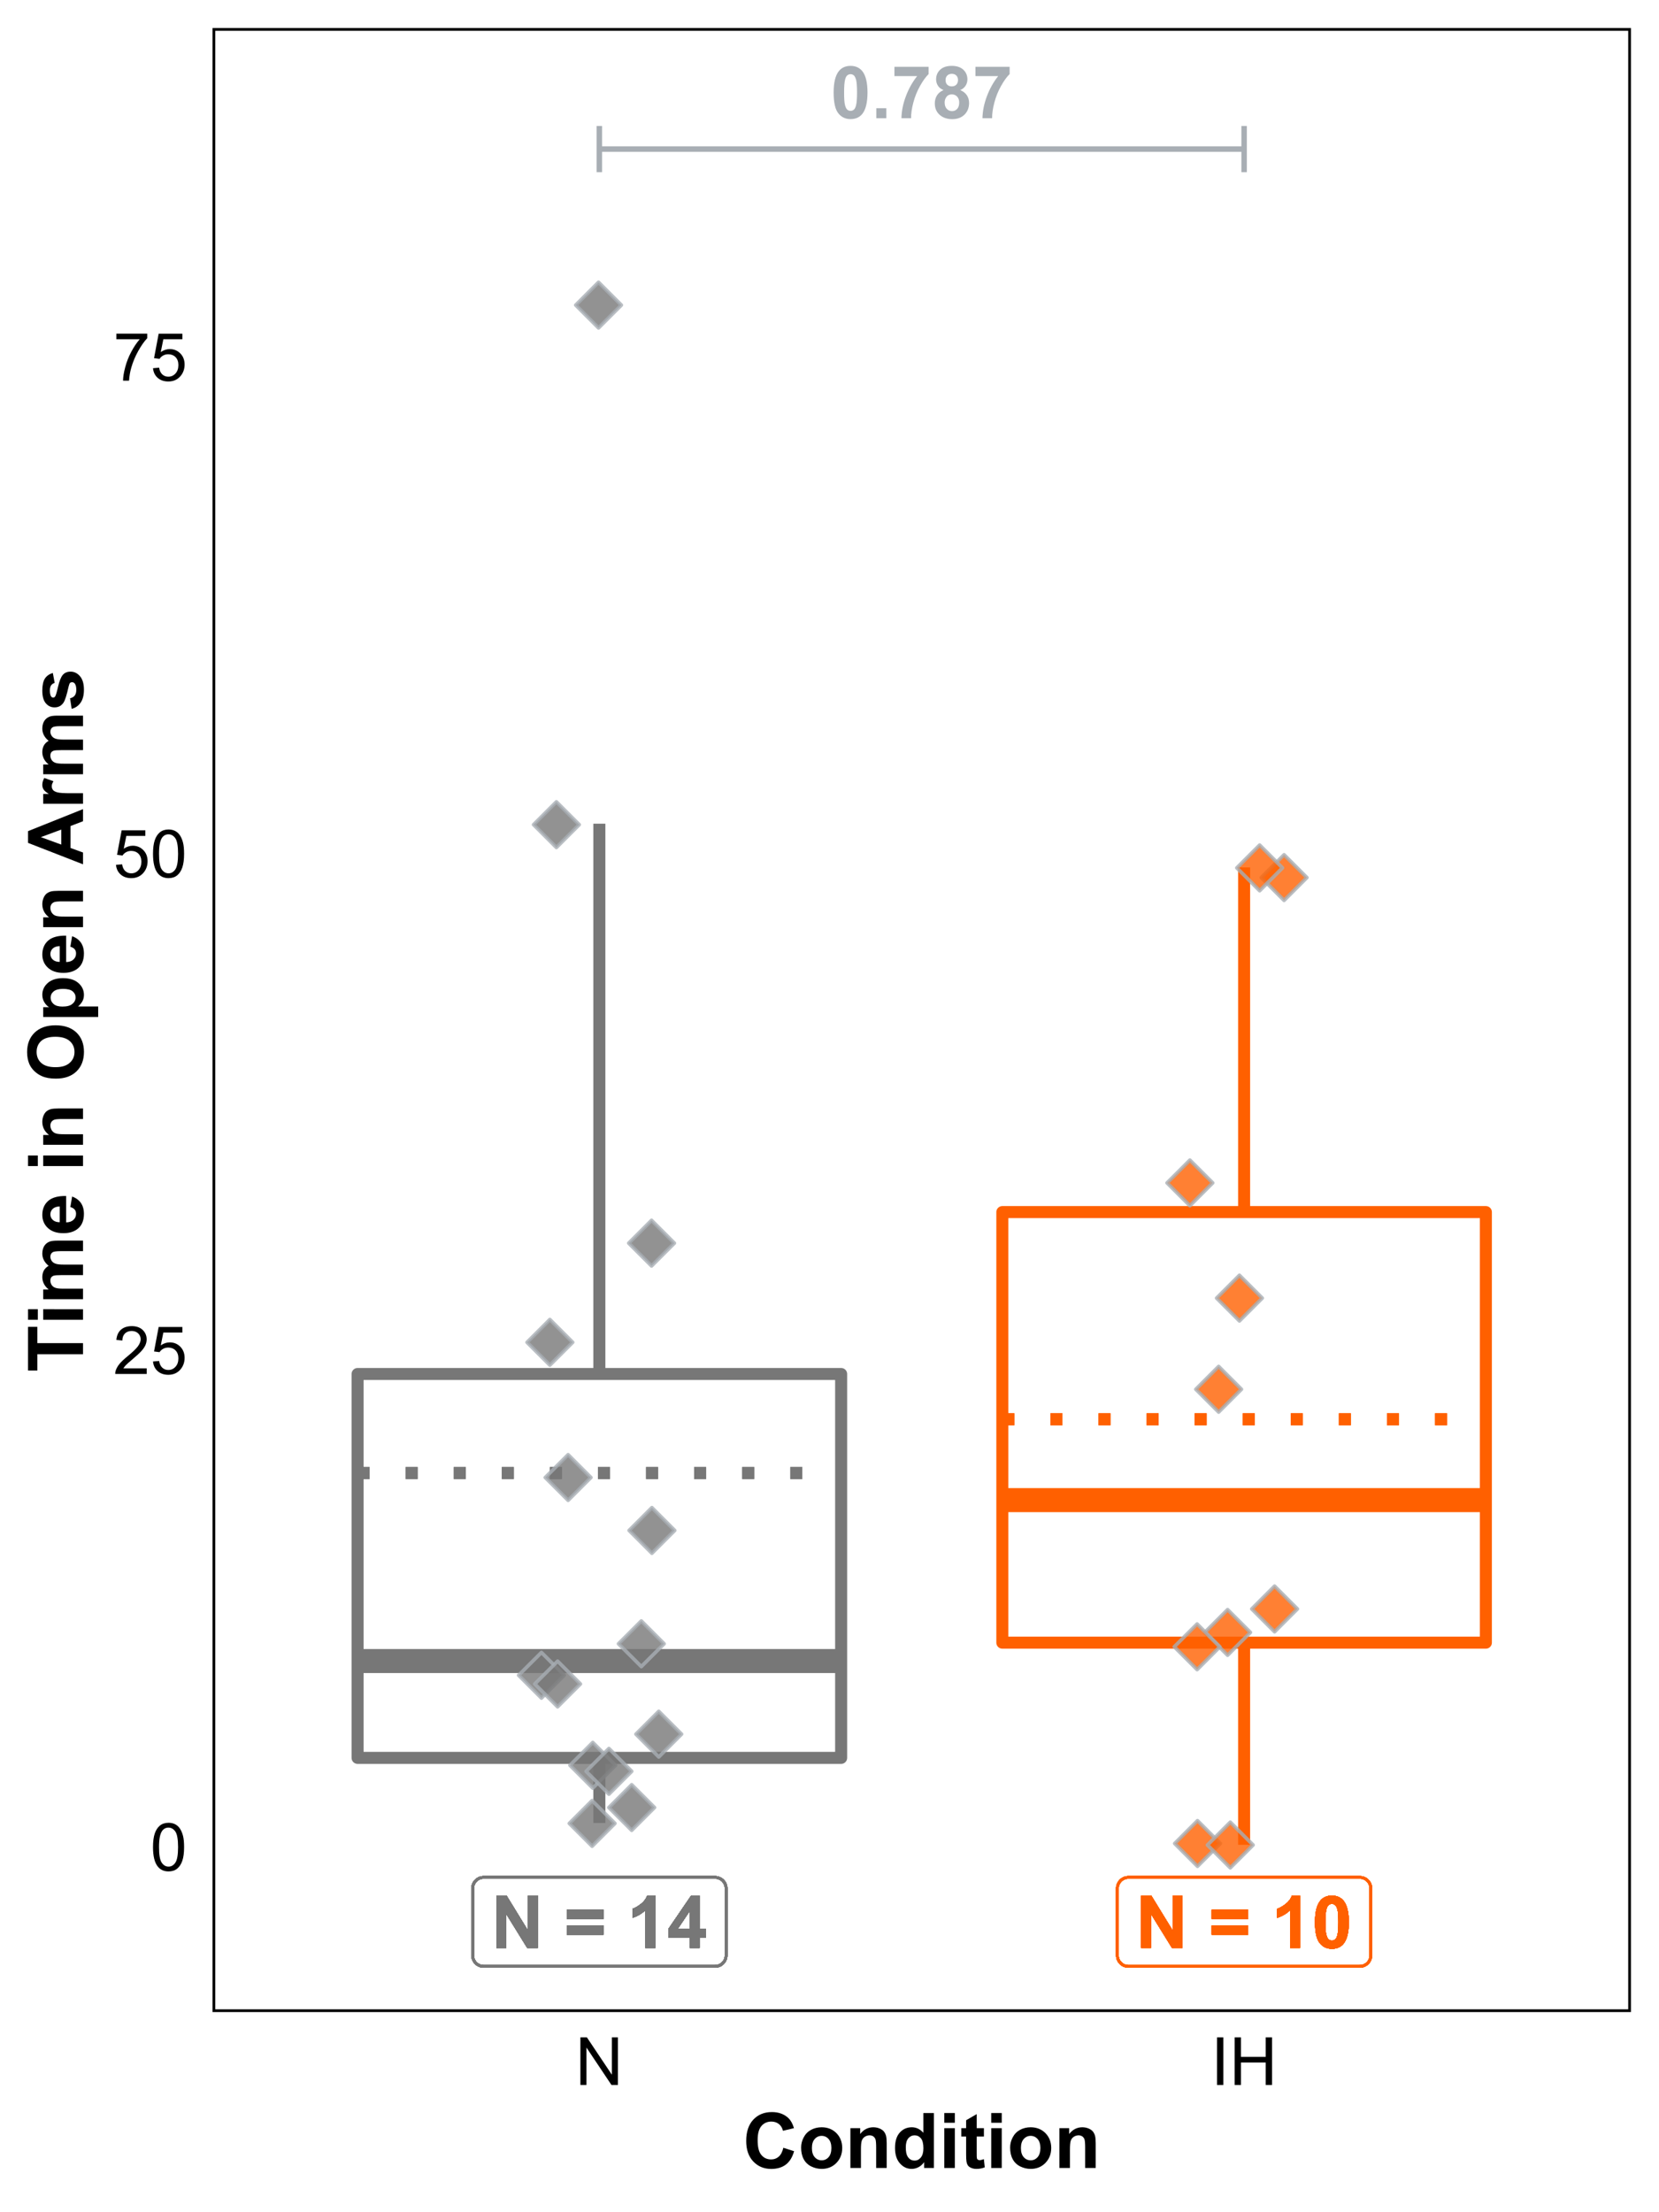 <?xml version="1.0" encoding="UTF-8"?>
<svg xmlns="http://www.w3.org/2000/svg" xmlns:xlink="http://www.w3.org/1999/xlink" width="324pt" height="432pt" viewBox="0 0 324 432" version="1.1">
<defs>
<g>
<symbol overflow="visible" id="glyph0-0">
<path style="stroke:none;" d="M 1.777 0 L 1.777 -8.891 L 8.891 -8.891 L 8.891 0 Z M 2 -0.223 L 8.668 -0.223 L 8.668 -8.668 L 2 -8.668 Z M 2 -0.223 "/>
</symbol>
<symbol overflow="visible" id="glyph0-1">
<path style="stroke:none;" d="M 3.902 -10.227 C 4.887 -10.223 5.656 -9.871 6.219 -9.168 C 6.875 -8.332 7.207 -6.949 7.211 -5.023 C 7.207 -3.094 6.875 -1.711 6.211 -0.867 C 5.656 -0.176 4.887 0.168 3.902 0.172 C 2.91 0.168 2.109 -0.207 1.508 -0.969 C 0.898 -1.727 0.598 -3.086 0.598 -5.043 C 0.598 -6.957 0.93 -8.336 1.598 -9.184 C 2.148 -9.875 2.918 -10.223 3.902 -10.227 Z M 3.902 -8.605 C 3.668 -8.602 3.457 -8.527 3.27 -8.379 C 3.082 -8.23 2.938 -7.961 2.84 -7.57 C 2.703 -7.066 2.637 -6.215 2.641 -5.023 C 2.637 -3.824 2.695 -3.004 2.82 -2.559 C 2.938 -2.109 3.09 -1.812 3.273 -1.668 C 3.457 -1.516 3.668 -1.441 3.902 -1.445 C 4.137 -1.441 4.348 -1.516 4.535 -1.668 C 4.719 -1.816 4.859 -2.086 4.965 -2.48 C 5.098 -2.977 5.168 -3.824 5.168 -5.023 C 5.168 -6.215 5.105 -7.035 4.988 -7.484 C 4.863 -7.93 4.711 -8.23 4.531 -8.379 C 4.344 -8.527 4.137 -8.602 3.902 -8.605 Z M 3.902 -8.605 "/>
</symbol>
<symbol overflow="visible" id="glyph0-2">
<path style="stroke:none;" d="M 1.02 0 L 1.02 -1.953 L 2.973 -1.953 L 2.973 0 Z M 1.02 0 "/>
</symbol>
<symbol overflow="visible" id="glyph0-3">
<path style="stroke:none;" d="M 0.605 -8.23 L 0.605 -10.043 L 7.281 -10.043 L 7.281 -8.629 C 6.727 -8.086 6.164 -7.309 5.598 -6.293 C 5.027 -5.277 4.594 -4.199 4.297 -3.059 C 3.992 -1.918 3.848 -0.898 3.855 0 L 1.973 0 C 2 -1.406 2.289 -2.84 2.844 -4.305 C 3.391 -5.766 4.125 -7.074 5.043 -8.23 Z M 0.605 -8.23 "/>
</symbol>
<symbol overflow="visible" id="glyph0-4">
<path style="stroke:none;" d="M 2.277 -5.496 C 1.77 -5.707 1.402 -5.996 1.176 -6.371 C 0.945 -6.742 0.832 -7.152 0.832 -7.598 C 0.832 -8.355 1.098 -8.984 1.629 -9.48 C 2.16 -9.977 2.914 -10.223 3.891 -10.227 C 4.859 -10.223 5.609 -9.977 6.145 -9.48 C 6.676 -8.984 6.941 -8.355 6.945 -7.598 C 6.941 -7.125 6.82 -6.703 6.578 -6.336 C 6.332 -5.965 5.988 -5.688 5.543 -5.496 C 6.105 -5.266 6.535 -4.934 6.832 -4.5 C 7.125 -4.062 7.27 -3.559 7.273 -2.992 C 7.27 -2.051 6.969 -1.285 6.371 -0.699 C 5.77 -0.113 4.973 0.176 3.98 0.18 C 3.051 0.176 2.281 -0.062 1.668 -0.547 C 0.938 -1.117 0.574 -1.906 0.578 -2.91 C 0.574 -3.461 0.711 -3.969 0.984 -4.43 C 1.258 -4.891 1.688 -5.246 2.277 -5.496 Z M 2.68 -7.461 C 2.676 -7.07 2.785 -6.77 3.008 -6.551 C 3.227 -6.332 3.523 -6.223 3.891 -6.223 C 4.258 -6.223 4.551 -6.332 4.777 -6.551 C 4.996 -6.77 5.109 -7.074 5.113 -7.469 C 5.109 -7.832 5 -8.125 4.781 -8.344 C 4.562 -8.562 4.27 -8.672 3.91 -8.676 C 3.531 -8.672 3.234 -8.559 3.012 -8.34 C 2.789 -8.113 2.676 -7.82 2.68 -7.461 Z M 2.5 -3.098 C 2.496 -2.559 2.633 -2.141 2.914 -1.84 C 3.188 -1.539 3.531 -1.387 3.945 -1.391 C 4.344 -1.387 4.68 -1.531 4.945 -1.824 C 5.211 -2.109 5.344 -2.527 5.344 -3.078 C 5.344 -3.551 5.207 -3.934 4.938 -4.227 C 4.668 -4.512 4.328 -4.656 3.918 -4.66 C 3.438 -4.656 3.082 -4.492 2.852 -4.168 C 2.613 -3.836 2.496 -3.48 2.5 -3.098 Z M 2.5 -3.098 "/>
</symbol>
<symbol overflow="visible" id="glyph0-5">
<path style="stroke:none;" d="M 1.055 0 L 1.055 -10.184 L 3.055 -10.184 L 7.223 -3.383 L 7.223 -10.184 L 9.133 -10.184 L 9.133 0 L 7.07 0 L 2.965 -6.641 L 2.965 0 Z M 1.055 0 "/>
</symbol>
<symbol overflow="visible" id="glyph0-6">
<path style="stroke:none;" d=""/>
</symbol>
<symbol overflow="visible" id="glyph0-7">
<path style="stroke:none;" d="M 0.59 -5.668 L 0.59 -7.461 L 7.711 -7.461 L 7.711 -5.668 Z M 0.59 -2.586 L 0.59 -4.383 L 7.711 -4.383 L 7.711 -2.586 Z M 0.59 -2.586 "/>
</symbol>
<symbol overflow="visible" id="glyph0-8">
<path style="stroke:none;" d="M 5.598 0 L 3.648 0 L 3.648 -7.355 C 2.934 -6.684 2.094 -6.191 1.125 -5.875 L 1.125 -7.648 C 1.633 -7.812 2.184 -8.129 2.785 -8.594 C 3.379 -9.059 3.789 -9.602 4.016 -10.227 L 5.598 -10.227 Z M 5.598 0 "/>
</symbol>
<symbol overflow="visible" id="glyph0-9">
<path style="stroke:none;" d="M 4.434 0 L 4.434 -2.051 L 0.266 -2.051 L 0.266 -3.758 L 4.684 -10.227 L 6.32 -10.227 L 6.32 -3.766 L 7.586 -3.766 L 7.586 -2.051 L 6.32 -2.051 L 6.32 0 Z M 4.434 -3.766 L 4.434 -7.246 L 2.09 -3.766 Z M 4.434 -3.766 "/>
</symbol>
<symbol overflow="visible" id="glyph1-0">
<path style="stroke:none;" d="M 1.625 0 L 1.625 -8.125 L 8.125 -8.125 L 8.125 0 Z M 1.828 -0.203 L 7.922 -0.203 L 7.922 -7.922 L 1.828 -7.922 Z M 1.828 -0.203 "/>
</symbol>
<symbol overflow="visible" id="glyph1-1">
<path style="stroke:none;" d="M 0.539 -4.59 C 0.539 -5.684 0.652 -6.57 0.879 -7.242 C 1.105 -7.914 1.441 -8.43 1.887 -8.797 C 2.332 -9.156 2.895 -9.34 3.574 -9.344 C 4.074 -9.34 4.512 -9.238 4.887 -9.043 C 5.262 -8.84 5.57 -8.551 5.82 -8.172 C 6.062 -7.793 6.258 -7.332 6.398 -6.789 C 6.539 -6.242 6.609 -5.508 6.609 -4.59 C 6.609 -3.496 6.496 -2.617 6.27 -1.945 C 6.043 -1.273 5.707 -0.754 5.262 -0.387 C 4.816 -0.023 4.254 0.156 3.574 0.16 C 2.676 0.156 1.969 -0.16 1.461 -0.805 C 0.844 -1.578 0.539 -2.84 0.539 -4.59 Z M 1.715 -4.59 C 1.711 -3.059 1.891 -2.043 2.25 -1.539 C 2.605 -1.031 3.047 -0.777 3.574 -0.781 C 4.098 -0.777 4.535 -1.031 4.895 -1.543 C 5.25 -2.047 5.43 -3.062 5.434 -4.59 C 5.43 -6.117 5.25 -7.137 4.895 -7.641 C 4.535 -8.145 4.094 -8.395 3.562 -8.398 C 3.035 -8.395 2.613 -8.172 2.305 -7.73 C 1.906 -7.16 1.711 -6.113 1.715 -4.59 Z M 1.715 -4.59 "/>
</symbol>
<symbol overflow="visible" id="glyph1-2">
<path style="stroke:none;" d="M 6.543 -1.098 L 6.543 0 L 0.395 0 C 0.383 -0.273 0.43 -0.535 0.527 -0.793 C 0.684 -1.207 0.934 -1.621 1.277 -2.031 C 1.621 -2.434 2.117 -2.902 2.773 -3.441 C 3.781 -4.266 4.465 -4.922 4.824 -5.41 C 5.176 -5.891 5.355 -6.352 5.359 -6.785 C 5.355 -7.238 5.191 -7.617 4.871 -7.93 C 4.543 -8.238 4.121 -8.395 3.605 -8.398 C 3.051 -8.395 2.613 -8.23 2.285 -7.902 C 1.953 -7.57 1.785 -7.113 1.785 -6.531 L 0.609 -6.652 C 0.688 -7.523 0.988 -8.191 1.516 -8.652 C 2.039 -9.109 2.746 -9.34 3.633 -9.344 C 4.523 -9.34 5.227 -9.094 5.75 -8.602 C 6.266 -8.105 6.527 -7.492 6.531 -6.762 C 6.527 -6.387 6.449 -6.02 6.301 -5.66 C 6.145 -5.301 5.895 -4.922 5.543 -4.523 C 5.191 -4.125 4.602 -3.578 3.781 -2.887 C 3.094 -2.309 2.656 -1.918 2.461 -1.715 C 2.266 -1.508 2.105 -1.301 1.98 -1.098 Z M 6.543 -1.098 "/>
</symbol>
<symbol overflow="visible" id="glyph1-3">
<path style="stroke:none;" d="M 0.539 -2.438 L 1.738 -2.539 C 1.824 -1.953 2.031 -1.516 2.355 -1.223 C 2.68 -0.926 3.07 -0.777 3.531 -0.781 C 4.078 -0.777 4.543 -0.984 4.926 -1.402 C 5.305 -1.812 5.496 -2.363 5.496 -3.055 C 5.496 -3.703 5.312 -4.219 4.945 -4.594 C 4.578 -4.969 4.098 -5.156 3.512 -5.16 C 3.137 -5.156 2.805 -5.074 2.512 -4.91 C 2.215 -4.742 1.984 -4.523 1.816 -4.258 L 0.742 -4.398 L 1.645 -9.18 L 6.273 -9.18 L 6.273 -8.086 L 2.559 -8.086 L 2.055 -5.586 C 2.613 -5.973 3.199 -6.168 3.816 -6.172 C 4.625 -6.168 5.312 -5.887 5.871 -5.324 C 6.43 -4.758 6.707 -4.035 6.711 -3.156 C 6.707 -2.309 6.461 -1.582 5.973 -0.973 C 5.371 -0.219 4.559 0.156 3.531 0.16 C 2.68 0.156 1.988 -0.078 1.453 -0.551 C 0.918 -1.023 0.613 -1.652 0.539 -2.438 Z M 0.539 -2.438 "/>
</symbol>
<symbol overflow="visible" id="glyph1-4">
<path style="stroke:none;" d="M 0.617 -8.086 L 0.617 -9.184 L 6.641 -9.184 L 6.641 -8.297 C 6.043 -7.664 5.457 -6.824 4.875 -5.781 C 4.293 -4.734 3.844 -3.66 3.531 -2.559 C 3.301 -1.777 3.152 -0.926 3.09 0 L 1.918 0 C 1.926 -0.73 2.07 -1.613 2.348 -2.652 C 2.621 -3.688 3.016 -4.688 3.531 -5.652 C 4.043 -6.613 4.59 -7.426 5.172 -8.086 Z M 0.617 -8.086 "/>
</symbol>
<symbol overflow="visible" id="glyph1-5">
<path style="stroke:none;" d="M 0.992 0 L 0.992 -9.305 L 2.254 -9.305 L 7.141 -2 L 7.141 -9.305 L 8.32 -9.305 L 8.32 0 L 7.059 0 L 2.172 -7.312 L 2.172 0 Z M 0.992 0 "/>
</symbol>
<symbol overflow="visible" id="glyph1-6">
<path style="stroke:none;" d="M 1.211 0 L 1.211 -9.305 L 2.445 -9.305 L 2.445 0 Z M 1.211 0 "/>
</symbol>
<symbol overflow="visible" id="glyph1-7">
<path style="stroke:none;" d="M 1.039 0 L 1.039 -9.305 L 2.273 -9.305 L 2.273 -5.484 L 7.109 -5.484 L 7.109 -9.305 L 8.34 -9.305 L 8.34 0 L 7.109 0 L 7.109 -4.387 L 2.273 -4.387 L 2.273 0 Z M 1.039 0 "/>
</symbol>
<symbol overflow="visible" id="glyph2-0">
<path style="stroke:none;" d="M 1.875 0 L 1.875 -9.375 L 9.375 -9.375 L 9.375 0 Z M 2.109 -0.234 L 9.141 -0.234 L 9.141 -9.141 L 2.109 -9.141 Z M 2.109 -0.234 "/>
</symbol>
<symbol overflow="visible" id="glyph2-1">
<path style="stroke:none;" d="M 7.961 -3.949 L 10.062 -3.281 C 9.734 -2.109 9.199 -1.238 8.453 -0.668 C 7.703 -0.102 6.754 0.18 5.602 0.184 C 4.176 0.18 3.004 -0.305 2.086 -1.277 C 1.168 -2.25 0.707 -3.582 0.711 -5.273 C 0.707 -7.059 1.168 -8.445 2.094 -9.438 C 3.016 -10.426 4.23 -10.922 5.734 -10.922 C 7.043 -10.922 8.109 -10.531 8.938 -9.758 C 9.422 -9.293 9.789 -8.633 10.035 -7.777 L 7.887 -7.266 C 7.762 -7.82 7.496 -8.258 7.094 -8.582 C 6.688 -8.902 6.199 -9.062 5.625 -9.066 C 4.828 -9.062 4.18 -8.777 3.688 -8.207 C 3.188 -7.633 2.941 -6.707 2.945 -5.434 C 2.941 -4.074 3.184 -3.109 3.676 -2.535 C 4.16 -1.957 4.797 -1.668 5.582 -1.672 C 6.156 -1.668 6.652 -1.852 7.066 -2.219 C 7.48 -2.582 7.777 -3.16 7.961 -3.949 Z M 7.961 -3.949 "/>
</symbol>
<symbol overflow="visible" id="glyph2-2">
<path style="stroke:none;" d="M 0.602 -4 C 0.598 -4.68 0.766 -5.34 1.105 -5.984 C 1.438 -6.621 1.914 -7.109 2.535 -7.449 C 3.152 -7.781 3.844 -7.949 4.605 -7.953 C 5.781 -7.949 6.746 -7.566 7.5 -6.805 C 8.25 -6.039 8.625 -5.074 8.629 -3.91 C 8.625 -2.73 8.246 -1.758 7.488 -0.984 C 6.73 -0.211 5.773 0.176 4.621 0.176 C 3.906 0.176 3.227 0.016 2.578 -0.305 C 1.93 -0.625 1.438 -1.098 1.105 -1.723 C 0.766 -2.348 0.598 -3.105 0.602 -4 Z M 2.711 -3.891 C 2.707 -3.117 2.891 -2.523 3.258 -2.113 C 3.625 -1.703 4.074 -1.5 4.613 -1.5 C 5.148 -1.5 5.602 -1.703 5.965 -2.113 C 6.328 -2.523 6.508 -3.121 6.512 -3.902 C 6.508 -4.664 6.328 -5.25 5.965 -5.66 C 5.602 -6.07 5.148 -6.273 4.613 -6.277 C 4.074 -6.273 3.625 -6.07 3.258 -5.66 C 2.891 -5.25 2.707 -4.66 2.711 -3.891 Z M 2.711 -3.891 "/>
</symbol>
<symbol overflow="visible" id="glyph2-3">
<path style="stroke:none;" d="M 8.152 0 L 6.094 0 L 6.094 -3.969 C 6.094 -4.805 6.047 -5.348 5.961 -5.598 C 5.867 -5.84 5.727 -6.031 5.531 -6.172 C 5.336 -6.305 5.098 -6.375 4.82 -6.379 C 4.461 -6.375 4.141 -6.277 3.859 -6.086 C 3.574 -5.887 3.379 -5.629 3.277 -5.309 C 3.168 -4.988 3.117 -4.391 3.121 -3.523 L 3.121 0 L 1.062 0 L 1.062 -7.777 L 2.973 -7.777 L 2.973 -6.637 C 3.648 -7.512 4.504 -7.949 5.539 -7.953 C 5.988 -7.949 6.402 -7.867 6.781 -7.707 C 7.156 -7.543 7.441 -7.336 7.637 -7.082 C 7.824 -6.828 7.961 -6.539 8.039 -6.219 C 8.113 -5.891 8.148 -5.43 8.152 -4.836 Z M 8.152 0 "/>
</symbol>
<symbol overflow="visible" id="glyph2-4">
<path style="stroke:none;" d="M 8.211 0 L 6.297 0 L 6.297 -1.141 C 5.98 -0.695 5.605 -0.363 5.176 -0.148 C 4.738 0.07 4.305 0.176 3.867 0.176 C 2.973 0.176 2.207 -0.184 1.57 -0.902 C 0.934 -1.621 0.613 -2.625 0.617 -3.918 C 0.613 -5.234 0.926 -6.234 1.547 -6.922 C 2.164 -7.605 2.945 -7.949 3.898 -7.953 C 4.762 -7.949 5.516 -7.59 6.152 -6.871 L 6.152 -10.738 L 8.211 -10.738 Z M 2.719 -4.059 C 2.719 -3.227 2.832 -2.625 3.062 -2.258 C 3.391 -1.715 3.855 -1.445 4.453 -1.449 C 4.926 -1.445 5.328 -1.648 5.66 -2.055 C 5.992 -2.457 6.156 -3.059 6.16 -3.859 C 6.156 -4.75 5.996 -5.395 5.676 -5.789 C 5.352 -6.18 4.938 -6.375 4.438 -6.379 C 3.945 -6.375 3.539 -6.18 3.211 -5.797 C 2.883 -5.406 2.719 -4.828 2.719 -4.059 Z M 2.719 -4.059 "/>
</symbol>
<symbol overflow="visible" id="glyph2-5">
<path style="stroke:none;" d="M 1.078 -8.832 L 1.078 -10.738 L 3.133 -10.738 L 3.133 -8.832 Z M 1.078 0 L 1.078 -7.777 L 3.133 -7.777 L 3.133 0 Z M 1.078 0 "/>
</symbol>
<symbol overflow="visible" id="glyph2-6">
<path style="stroke:none;" d="M 4.645 -7.777 L 4.645 -6.137 L 3.238 -6.137 L 3.238 -3.004 C 3.234 -2.367 3.246 -1.996 3.277 -1.891 C 3.301 -1.785 3.363 -1.699 3.457 -1.633 C 3.551 -1.562 3.668 -1.527 3.809 -1.531 C 3.996 -1.527 4.27 -1.594 4.637 -1.727 L 4.812 -0.133 C 4.328 0.074 3.789 0.176 3.188 0.176 C 2.812 0.176 2.477 0.113 2.18 -0.012 C 1.883 -0.137 1.664 -0.297 1.527 -0.492 C 1.387 -0.688 1.289 -0.953 1.238 -1.297 C 1.191 -1.531 1.172 -2.016 1.172 -2.746 L 1.172 -6.137 L 0.227 -6.137 L 0.227 -7.777 L 1.172 -7.777 L 1.172 -9.324 L 3.238 -10.523 L 3.238 -7.777 Z M 4.645 -7.777 "/>
</symbol>
<symbol overflow="visible" id="glyph3-0">
<path style="stroke:none;" d="M 0 -1.875 L -9.375 -1.875 L -9.375 -9.375 L 0 -9.375 Z M -0.234 -2.109 L -0.234 -9.141 L -9.141 -9.141 L -9.141 -2.109 Z M -0.234 -2.109 "/>
</symbol>
<symbol overflow="visible" id="glyph3-1">
<path style="stroke:none;" d="M 0 -3.508 L -8.922 -3.508 L -8.922 -0.324 L -10.738 -0.324 L -10.738 -8.855 L -8.922 -8.855 L -8.922 -5.676 L 0 -5.676 Z M 0 -3.508 "/>
</symbol>
<symbol overflow="visible" id="glyph3-2">
<path style="stroke:none;" d="M -8.832 -1.078 L -10.738 -1.078 L -10.738 -3.137 L -8.832 -3.137 Z M 0 -1.078 L -7.777 -1.078 L -7.777 -3.137 L 0 -3.133 Z M 0 -1.078 "/>
</symbol>
<symbol overflow="visible" id="glyph3-3">
<path style="stroke:none;" d="M -7.777 -0.922 L -7.777 -2.82 L -6.715 -2.82 C -7.539 -3.496 -7.949 -4.305 -7.953 -5.246 C -7.949 -5.738 -7.848 -6.172 -7.645 -6.539 C -7.438 -6.906 -7.129 -7.207 -6.715 -7.441 C -7.129 -7.781 -7.438 -8.148 -7.645 -8.547 C -7.848 -8.941 -7.949 -9.363 -7.953 -9.812 C -7.949 -10.383 -7.836 -10.867 -7.605 -11.266 C -7.371 -11.66 -7.031 -11.957 -6.586 -12.152 C -6.25 -12.293 -5.711 -12.363 -4.973 -12.363 L 0 -12.363 L 0 -10.305 L -4.445 -10.305 C -5.215 -10.301 -5.715 -10.23 -5.941 -10.094 C -6.23 -9.902 -6.375 -9.609 -6.379 -9.215 C -6.375 -8.922 -6.285 -8.648 -6.113 -8.398 C -5.934 -8.141 -5.676 -7.961 -5.34 -7.852 C -4.996 -7.738 -4.461 -7.68 -3.734 -7.684 L 0 -7.684 L 0 -5.625 L -4.262 -5.625 C -5.016 -5.625 -5.504 -5.586 -5.727 -5.516 C -5.945 -5.438 -6.109 -5.324 -6.219 -5.176 C -6.32 -5.02 -6.375 -4.812 -6.379 -4.547 C -6.375 -4.227 -6.289 -3.941 -6.121 -3.691 C -5.949 -3.438 -5.703 -3.254 -5.383 -3.145 C -5.059 -3.031 -4.523 -2.977 -3.781 -2.98 L 0 -2.98 L 0 -0.922 Z M -7.777 -0.922 "/>
</symbol>
<symbol overflow="visible" id="glyph3-4">
<path style="stroke:none;" d="M -2.477 -5.582 L -2.133 -7.633 C -1.379 -7.363 -0.805 -6.945 -0.414 -6.383 C -0.02 -5.812 0.176 -5.102 0.176 -4.25 C 0.176 -2.891 -0.266 -1.891 -1.148 -1.246 C -1.855 -0.73 -2.75 -0.473 -3.832 -0.477 C -5.121 -0.473 -6.129 -0.809 -6.859 -1.484 C -7.586 -2.156 -7.949 -3.012 -7.953 -4.043 C -7.949 -5.199 -7.566 -6.109 -6.805 -6.781 C -6.039 -7.445 -4.871 -7.766 -3.297 -7.742 L -3.297 -2.586 C -2.684 -2.598 -2.207 -2.766 -1.871 -3.082 C -1.527 -3.398 -1.359 -3.793 -1.363 -4.27 C -1.359 -4.59 -1.445 -4.859 -1.625 -5.082 C -1.797 -5.301 -2.082 -5.469 -2.477 -5.582 Z M -4.555 -5.699 C -5.148 -5.68 -5.602 -5.523 -5.914 -5.234 C -6.219 -4.938 -6.375 -4.582 -6.379 -4.168 C -6.375 -3.715 -6.211 -3.344 -5.891 -3.055 C -5.559 -2.758 -5.113 -2.613 -4.555 -2.621 Z M -4.555 -5.699 "/>
</symbol>
<symbol overflow="visible" id="glyph3-5">
<path style="stroke:none;" d="M 0 -8.152 L 0 -6.094 L -3.969 -6.094 C -4.805 -6.094 -5.348 -6.047 -5.598 -5.961 C -5.84 -5.867 -6.031 -5.727 -6.172 -5.531 C -6.305 -5.336 -6.375 -5.098 -6.379 -4.82 C -6.375 -4.461 -6.277 -4.141 -6.086 -3.859 C -5.887 -3.574 -5.629 -3.379 -5.309 -3.277 C -4.988 -3.168 -4.391 -3.117 -3.523 -3.121 L 0 -3.121 L 0 -1.062 L -7.777 -1.062 L -7.777 -2.973 L -6.637 -2.973 C -7.512 -3.648 -7.949 -4.504 -7.953 -5.539 C -7.949 -5.988 -7.867 -6.402 -7.707 -6.781 C -7.543 -7.156 -7.336 -7.441 -7.082 -7.637 C -6.828 -7.824 -6.539 -7.961 -6.219 -8.039 C -5.891 -8.113 -5.43 -8.148 -4.832 -8.152 Z M 0 -8.152 "/>
</symbol>
<symbol overflow="visible" id="glyph3-6">
<path style="stroke:none;" d="M -5.305 -0.652 C -6.395 -0.648 -7.312 -0.812 -8.055 -1.145 C -8.598 -1.383 -9.09 -1.715 -9.527 -2.141 C -9.961 -2.562 -10.281 -3.027 -10.496 -3.531 C -10.777 -4.199 -10.922 -4.969 -10.922 -5.844 C -10.922 -7.422 -10.43 -8.688 -9.449 -9.641 C -8.465 -10.586 -7.102 -11.062 -5.355 -11.066 C -3.621 -11.062 -2.262 -10.59 -1.285 -9.652 C -0.305 -8.707 0.18 -7.449 0.184 -5.875 C 0.18 -4.277 -0.305 -3.008 -1.277 -2.066 C -2.25 -1.121 -3.59 -0.648 -5.305 -0.652 Z M -5.375 -2.887 C -4.156 -2.883 -3.234 -3.164 -2.609 -3.727 C -1.977 -4.289 -1.664 -5 -1.668 -5.867 C -1.664 -6.727 -1.977 -7.438 -2.602 -7.992 C -3.227 -8.547 -4.16 -8.824 -5.406 -8.824 C -6.633 -8.824 -7.551 -8.555 -8.156 -8.016 C -8.762 -7.477 -9.062 -6.758 -9.066 -5.867 C -9.062 -4.969 -8.758 -4.25 -8.148 -3.707 C -7.535 -3.156 -6.609 -2.883 -5.375 -2.887 Z M -5.375 -2.887 "/>
</symbol>
<symbol overflow="visible" id="glyph3-7">
<path style="stroke:none;" d="M -7.777 -1.02 L -7.777 -2.938 L -6.637 -2.938 C -7.023 -3.184 -7.34 -3.523 -7.586 -3.949 C -7.828 -4.371 -7.949 -4.84 -7.953 -5.363 C -7.949 -6.262 -7.598 -7.027 -6.891 -7.66 C -6.18 -8.285 -5.191 -8.602 -3.934 -8.605 C -2.629 -8.602 -1.621 -8.285 -0.902 -7.652 C -0.184 -7.02 0.176 -6.25 0.176 -5.348 C 0.176 -4.914 0.094 -4.523 -0.078 -4.18 C -0.246 -3.828 -0.543 -3.461 -0.961 -3.078 L 2.961 -3.078 L 2.961 -1.02 Z M -4.02 -3.055 C -3.145 -3.051 -2.496 -3.227 -2.082 -3.574 C -1.66 -3.918 -1.453 -4.34 -1.457 -4.84 C -1.453 -5.316 -1.645 -5.715 -2.031 -6.035 C -2.41 -6.352 -3.039 -6.508 -3.918 -6.512 C -4.73 -6.508 -5.336 -6.344 -5.734 -6.02 C -6.129 -5.691 -6.328 -5.289 -6.328 -4.805 C -6.328 -4.301 -6.133 -3.883 -5.746 -3.551 C -5.355 -3.219 -4.781 -3.051 -4.02 -3.055 Z M -4.02 -3.055 "/>
</symbol>
<symbol overflow="visible" id="glyph3-8">
<path style="stroke:none;" d="M 0 -10.773 L 0 -8.414 L -2.438 -7.477 L -2.438 -3.188 L 0 -2.301 L 0 0 L -10.738 -4.184 L -10.738 -6.477 Z M -4.25 -6.781 L -8.234 -5.305 L -4.25 -3.852 Z M -4.25 -6.781 "/>
</symbol>
<symbol overflow="visible" id="glyph3-9">
<path style="stroke:none;" d="M 0 -3.047 L 0 -0.988 L -7.777 -0.988 L -7.777 -2.902 L -6.672 -2.902 C -7.191 -3.223 -7.535 -3.516 -7.703 -3.781 C -7.867 -4.039 -7.949 -4.336 -7.953 -4.672 C -7.949 -5.137 -7.82 -5.59 -7.566 -6.027 L -5.773 -5.391 C -5.992 -5.043 -6.105 -4.719 -6.109 -4.422 C -6.105 -4.133 -6.027 -3.891 -5.871 -3.691 C -5.711 -3.488 -5.422 -3.328 -5.008 -3.219 C -4.59 -3.102 -3.723 -3.047 -2.402 -3.047 Z M 0 -3.047 "/>
</symbol>
<symbol overflow="visible" id="glyph3-10">
<path style="stroke:none;" d="M -2.219 -0.352 L -2.535 -2.418 C -2.133 -2.5 -1.828 -2.676 -1.621 -2.949 C -1.414 -3.215 -1.312 -3.594 -1.312 -4.078 C -1.312 -4.609 -1.41 -5.008 -1.605 -5.281 C -1.738 -5.457 -1.918 -5.547 -2.152 -5.551 C -2.305 -5.547 -2.438 -5.5 -2.543 -5.406 C -2.637 -5.301 -2.727 -5.07 -2.812 -4.719 C -3.18 -3.055 -3.512 -2.004 -3.816 -1.559 C -4.23 -0.941 -4.816 -0.633 -5.566 -0.637 C -6.238 -0.633 -6.805 -0.898 -7.266 -1.434 C -7.723 -1.965 -7.949 -2.789 -7.953 -3.91 C -7.949 -4.973 -7.777 -5.766 -7.434 -6.285 C -7.086 -6.801 -6.574 -7.156 -5.895 -7.352 L -5.539 -5.414 C -5.836 -5.328 -6.07 -5.168 -6.234 -4.941 C -6.395 -4.707 -6.473 -4.379 -6.477 -3.949 C -6.473 -3.406 -6.398 -3.016 -6.246 -2.785 C -6.137 -2.625 -5.996 -2.547 -5.828 -2.551 C -5.68 -2.547 -5.555 -2.617 -5.457 -2.754 C -5.316 -2.938 -5.125 -3.578 -4.875 -4.676 C -4.625 -5.77 -4.32 -6.535 -3.961 -6.973 C -3.594 -7.402 -3.082 -7.617 -2.43 -7.617 C -1.715 -7.617 -1.102 -7.316 -0.594 -6.723 C -0.078 -6.121 0.176 -5.242 0.176 -4.078 C 0.176 -3.02 -0.039 -2.18 -0.469 -1.562 C -0.898 -0.941 -1.48 -0.539 -2.219 -0.352 Z M -2.219 -0.352 "/>
</symbol>
</g>
<clipPath id="clip1">
  <path d="M 41.504 5.48 L 318.52 5.48 L 318.52 392.914 L 41.504 392.914 Z M 41.504 5.48 "/>
</clipPath>
</defs>
<g id="surface5597">
<path style="fill:none;stroke-width:2.347;stroke-linecap:butt;stroke-linejoin:round;stroke:rgb(46.667%,46.667%,46.667%);stroke-opacity:1;stroke-miterlimit:10;" d="M 117.055 268.312 L 117.055 160.852 "/>
<path style="fill:none;stroke-width:2.347;stroke-linecap:butt;stroke-linejoin:round;stroke:rgb(46.667%,46.667%,46.667%);stroke-opacity:1;stroke-miterlimit:10;" d="M 117.055 343.277 L 117.055 355.984 "/>
<path style="fill:none;stroke-width:2.347;stroke-linecap:round;stroke-linejoin:round;stroke:rgb(46.667%,46.667%,46.667%);stroke-opacity:1;stroke-miterlimit:10;" d="M 69.836 268.312 L 69.836 343.277 L 164.273 343.277 L 164.273 268.312 Z M 69.836 268.312 "/>
<path style="fill:none;stroke-width:4.695;stroke-linecap:butt;stroke-linejoin:round;stroke:rgb(46.667%,46.667%,46.667%);stroke-opacity:1;stroke-miterlimit:10;" d="M 69.836 324.367 L 164.273 324.367 "/>
<path style="fill:none;stroke-width:2.347;stroke-linecap:butt;stroke-linejoin:round;stroke:rgb(100%,37.647%,0%);stroke-opacity:1;stroke-miterlimit:10;" d="M 242.973 236.695 L 242.973 169.387 "/>
<path style="fill:none;stroke-width:2.347;stroke-linecap:butt;stroke-linejoin:round;stroke:rgb(100%,37.647%,0%);stroke-opacity:1;stroke-miterlimit:10;" d="M 242.973 320.777 L 242.973 360.25 "/>
<path style="fill:none;stroke-width:2.347;stroke-linecap:round;stroke-linejoin:round;stroke:rgb(100%,37.647%,0%);stroke-opacity:1;stroke-miterlimit:10;" d="M 195.754 236.695 L 195.754 320.777 L 290.188 320.777 L 290.188 236.695 Z M 195.754 236.695 "/>
<path style="fill:none;stroke-width:4.695;stroke-linecap:butt;stroke-linejoin:round;stroke:rgb(100%,37.647%,0%);stroke-opacity:1;stroke-miterlimit:10;" d="M 195.754 292.945 L 290.188 292.945 "/>
<path style="fill:none;stroke-width:2.347;stroke-linecap:butt;stroke-linejoin:round;stroke:rgb(46.667%,46.667%,46.667%);stroke-opacity:1;stroke-dasharray:2.347,7.042;stroke-miterlimit:10;" d="M 69.836 287.652 L 164.273 287.652 "/>
<path style="fill:none;stroke-width:2.347;stroke-linecap:butt;stroke-linejoin:round;stroke:rgb(46.667%,46.667%,46.667%);stroke-opacity:1;stroke-dasharray:2.347,7.042;stroke-miterlimit:10;" d="M 117.055 287.652 L 117.055 287.652 "/>
<path style="fill:none;stroke-width:2.347;stroke-linecap:butt;stroke-linejoin:round;stroke:rgb(46.667%,46.667%,46.667%);stroke-opacity:1;stroke-dasharray:2.347,7.042;stroke-miterlimit:10;" d="M 69.836 287.652 L 164.273 287.652 "/>
<path style="fill:none;stroke-width:2.347;stroke-linecap:butt;stroke-linejoin:round;stroke:rgb(100%,37.647%,0%);stroke-opacity:1;stroke-dasharray:2.347,7.042;stroke-miterlimit:10;" d="M 195.754 277.156 L 290.188 277.156 "/>
<path style="fill:none;stroke-width:2.347;stroke-linecap:butt;stroke-linejoin:round;stroke:rgb(100%,37.647%,0%);stroke-opacity:1;stroke-dasharray:2.347,7.042;stroke-miterlimit:10;" d="M 242.973 277.156 L 242.973 277.156 "/>
<path style="fill:none;stroke-width:2.347;stroke-linecap:butt;stroke-linejoin:round;stroke:rgb(100%,37.647%,0%);stroke-opacity:1;stroke-dasharray:2.347,7.042;stroke-miterlimit:10;" d="M 195.754 277.156 L 290.188 277.156 "/>
<path style="fill-rule:nonzero;fill:rgb(46.667%,46.667%,46.667%);fill-opacity:0.8;stroke-width:0.709;stroke-linecap:round;stroke-linejoin:round;stroke:rgb(65.882%,68.235%,70.588%);stroke-opacity:0.8;stroke-miterlimit:10;" d="M 128.656 343.098 L 133.109 338.641 L 128.656 334.188 L 124.199 338.641 Z M 128.656 343.098 "/>
<path style="fill-rule:nonzero;fill:rgb(46.667%,46.667%,46.667%);fill-opacity:0.8;stroke-width:0.709;stroke-linecap:round;stroke-linejoin:round;stroke:rgb(65.882%,68.235%,70.588%);stroke-opacity:0.8;stroke-miterlimit:10;" d="M 127.246 247.215 L 131.703 242.762 L 127.246 238.305 L 122.789 242.762 Z M 127.246 247.215 "/>
<path style="fill-rule:nonzero;fill:rgb(46.667%,46.667%,46.667%);fill-opacity:0.8;stroke-width:0.709;stroke-linecap:round;stroke-linejoin:round;stroke:rgb(65.882%,68.235%,70.588%);stroke-opacity:0.8;stroke-miterlimit:10;" d="M 116.891 64.035 L 121.348 59.578 L 116.891 55.121 L 112.438 59.578 Z M 116.891 64.035 "/>
<path style="fill-rule:nonzero;fill:rgb(46.667%,46.667%,46.667%);fill-opacity:0.8;stroke-width:0.709;stroke-linecap:round;stroke-linejoin:round;stroke:rgb(65.882%,68.235%,70.588%);stroke-opacity:0.8;stroke-miterlimit:10;" d="M 115.766 349.18 L 120.223 344.723 L 115.766 340.27 L 111.312 344.723 Z M 115.766 349.18 "/>
<path style="fill-rule:nonzero;fill:rgb(46.667%,46.667%,46.667%);fill-opacity:0.8;stroke-width:0.709;stroke-linecap:round;stroke-linejoin:round;stroke:rgb(65.882%,68.235%,70.588%);stroke-opacity:0.8;stroke-miterlimit:10;" d="M 108.664 165.496 L 113.121 161.039 L 108.664 156.582 L 104.207 161.039 Z M 108.664 165.496 "/>
<path style="fill-rule:nonzero;fill:rgb(46.667%,46.667%,46.667%);fill-opacity:0.8;stroke-width:0.709;stroke-linecap:round;stroke-linejoin:round;stroke:rgb(65.882%,68.235%,70.588%);stroke-opacity:0.8;stroke-miterlimit:10;" d="M 115.641 360.531 L 120.094 356.074 L 115.641 351.617 L 111.184 356.074 Z M 115.641 360.531 "/>
<path style="fill-rule:nonzero;fill:rgb(46.667%,46.667%,46.667%);fill-opacity:0.8;stroke-width:0.709;stroke-linecap:round;stroke-linejoin:round;stroke:rgb(65.882%,68.235%,70.588%);stroke-opacity:0.8;stroke-miterlimit:10;" d="M 127.316 303.32 L 131.773 298.863 L 127.316 294.406 L 122.863 298.863 Z M 127.316 303.32 "/>
<path style="fill-rule:nonzero;fill:rgb(46.667%,46.667%,46.667%);fill-opacity:0.8;stroke-width:0.709;stroke-linecap:round;stroke-linejoin:round;stroke:rgb(65.882%,68.235%,70.588%);stroke-opacity:0.8;stroke-miterlimit:10;" d="M 107.387 266.582 L 111.844 262.129 L 107.387 257.672 L 102.934 262.129 Z M 107.387 266.582 "/>
<path style="fill-rule:nonzero;fill:rgb(46.667%,46.667%,46.667%);fill-opacity:0.8;stroke-width:0.709;stroke-linecap:round;stroke-linejoin:round;stroke:rgb(65.882%,68.235%,70.588%);stroke-opacity:0.8;stroke-miterlimit:10;" d="M 125.246 325.449 L 129.699 320.996 L 125.246 316.539 L 120.789 320.996 Z M 125.246 325.449 "/>
<path style="fill-rule:nonzero;fill:rgb(46.667%,46.667%,46.667%);fill-opacity:0.8;stroke-width:0.709;stroke-linecap:round;stroke-linejoin:round;stroke:rgb(65.882%,68.235%,70.588%);stroke-opacity:0.8;stroke-miterlimit:10;" d="M 105.742 331.602 L 110.195 327.145 L 105.742 322.691 L 101.285 327.145 Z M 105.742 331.602 "/>
<path style="fill-rule:nonzero;fill:rgb(46.667%,46.667%,46.667%);fill-opacity:0.8;stroke-width:0.709;stroke-linecap:round;stroke-linejoin:round;stroke:rgb(65.882%,68.235%,70.588%);stroke-opacity:0.8;stroke-miterlimit:10;" d="M 123.367 357.426 L 127.824 352.973 L 123.367 348.516 L 118.914 352.973 Z M 123.367 357.426 "/>
<path style="fill-rule:nonzero;fill:rgb(46.667%,46.667%,46.667%);fill-opacity:0.8;stroke-width:0.709;stroke-linecap:round;stroke-linejoin:round;stroke:rgb(65.882%,68.235%,70.588%);stroke-opacity:0.8;stroke-miterlimit:10;" d="M 118.922 350.359 L 123.375 345.902 L 118.922 341.445 L 114.465 345.902 Z M 118.922 350.359 "/>
<path style="fill-rule:nonzero;fill:rgb(46.667%,46.667%,46.667%);fill-opacity:0.8;stroke-width:0.709;stroke-linecap:round;stroke-linejoin:round;stroke:rgb(65.882%,68.235%,70.588%);stroke-opacity:0.8;stroke-miterlimit:10;" d="M 110.949 292.984 L 115.406 288.527 L 110.949 284.07 L 106.492 288.527 Z M 110.949 292.984 "/>
<path style="fill-rule:nonzero;fill:rgb(46.667%,46.667%,46.667%);fill-opacity:0.8;stroke-width:0.709;stroke-linecap:round;stroke-linejoin:round;stroke:rgb(65.882%,68.235%,70.588%);stroke-opacity:0.8;stroke-miterlimit:10;" d="M 108.898 333.301 L 113.355 328.844 L 108.898 324.391 L 104.441 328.844 Z M 108.898 333.301 "/>
<path style="fill-rule:nonzero;fill:rgb(100%,37.647%,0%);fill-opacity:0.8;stroke-width:0.709;stroke-linecap:round;stroke-linejoin:round;stroke:rgb(65.882%,68.235%,70.588%);stroke-opacity:0.8;stroke-miterlimit:10;" d="M 239.746 323.234 L 244.203 318.777 L 239.746 314.324 L 235.289 318.777 Z M 239.746 323.234 "/>
<path style="fill-rule:nonzero;fill:rgb(100%,37.647%,0%);fill-opacity:0.8;stroke-width:0.709;stroke-linecap:round;stroke-linejoin:round;stroke:rgb(65.882%,68.235%,70.588%);stroke-opacity:0.8;stroke-miterlimit:10;" d="M 233.871 364.449 L 238.328 359.996 L 233.871 355.539 L 229.418 359.996 Z M 233.871 364.449 "/>
<path style="fill-rule:nonzero;fill:rgb(100%,37.647%,0%);fill-opacity:0.8;stroke-width:0.709;stroke-linecap:round;stroke-linejoin:round;stroke:rgb(65.882%,68.235%,70.588%);stroke-opacity:0.8;stroke-miterlimit:10;" d="M 232.383 235.453 L 236.84 230.996 L 232.383 226.543 L 227.926 230.996 Z M 232.383 235.453 "/>
<path style="fill-rule:nonzero;fill:rgb(100%,37.647%,0%);fill-opacity:0.8;stroke-width:0.709;stroke-linecap:round;stroke-linejoin:round;stroke:rgb(65.882%,68.235%,70.588%);stroke-opacity:0.8;stroke-miterlimit:10;" d="M 238 275.75 L 242.453 271.297 L 238 266.84 L 233.543 271.297 Z M 238 275.75 "/>
<path style="fill-rule:nonzero;fill:rgb(100%,37.647%,0%);fill-opacity:0.8;stroke-width:0.709;stroke-linecap:round;stroke-linejoin:round;stroke:rgb(65.882%,68.235%,70.588%);stroke-opacity:0.8;stroke-miterlimit:10;" d="M 248.922 318.652 L 253.379 314.195 L 248.922 309.738 L 244.469 314.195 Z M 248.922 318.652 "/>
<path style="fill-rule:nonzero;fill:rgb(100%,37.647%,0%);fill-opacity:0.8;stroke-width:0.709;stroke-linecap:round;stroke-linejoin:round;stroke:rgb(65.882%,68.235%,70.588%);stroke-opacity:0.8;stroke-miterlimit:10;" d="M 250.777 175.832 L 255.234 171.375 L 250.777 166.918 L 246.32 171.375 Z M 250.777 175.832 "/>
<path style="fill-rule:nonzero;fill:rgb(100%,37.647%,0%);fill-opacity:0.8;stroke-width:0.709;stroke-linecap:round;stroke-linejoin:round;stroke:rgb(65.882%,68.235%,70.588%);stroke-opacity:0.8;stroke-miterlimit:10;" d="M 242.059 257.949 L 246.516 253.492 L 242.059 249.035 L 237.602 253.492 Z M 242.059 257.949 "/>
<path style="fill-rule:nonzero;fill:rgb(100%,37.647%,0%);fill-opacity:0.8;stroke-width:0.709;stroke-linecap:round;stroke-linejoin:round;stroke:rgb(65.882%,68.235%,70.588%);stroke-opacity:0.8;stroke-miterlimit:10;" d="M 240.273 364.746 L 244.727 360.293 L 240.273 355.836 L 235.816 360.293 Z M 240.273 364.746 "/>
<path style="fill-rule:nonzero;fill:rgb(100%,37.647%,0%);fill-opacity:0.8;stroke-width:0.709;stroke-linecap:round;stroke-linejoin:round;stroke:rgb(65.882%,68.235%,70.588%);stroke-opacity:0.8;stroke-miterlimit:10;" d="M 246.008 173.938 L 250.465 169.48 L 246.008 165.023 L 241.551 169.48 Z M 246.008 173.938 "/>
<path style="fill-rule:nonzero;fill:rgb(100%,37.647%,0%);fill-opacity:0.8;stroke-width:0.709;stroke-linecap:round;stroke-linejoin:round;stroke:rgb(65.882%,68.235%,70.588%);stroke-opacity:0.8;stroke-miterlimit:10;" d="M 233.793 326.039 L 238.246 321.582 L 233.793 317.129 L 229.336 321.582 Z M 233.793 326.039 "/>
<path style="fill:none;stroke-width:1.067;stroke-linecap:butt;stroke-linejoin:round;stroke:rgb(65.882%,68.235%,70.588%);stroke-opacity:1;stroke-miterlimit:10;" d="M 242.973 33.625 L 242.973 24.594 "/>
<path style="fill:none;stroke-width:1.067;stroke-linecap:butt;stroke-linejoin:round;stroke:rgb(65.882%,68.235%,70.588%);stroke-opacity:1;stroke-miterlimit:10;" d="M 242.973 29.109 L 117.055 29.109 "/>
<path style="fill:none;stroke-width:1.067;stroke-linecap:butt;stroke-linejoin:round;stroke:rgb(65.882%,68.235%,70.588%);stroke-opacity:1;stroke-miterlimit:10;" d="M 117.055 33.625 L 117.055 24.594 "/>
<g style="fill:rgb(65.882%,68.235%,70.588%);fill-opacity:1;">
  <use xlink:href="#glyph0-1" x="162.211" y="23.09"/>
  <use xlink:href="#glyph0-2" x="170.123" y="23.09"/>
  <use xlink:href="#glyph0-3" x="174.076" y="23.09"/>
  <use xlink:href="#glyph0-4" x="181.988" y="23.09"/>
  <use xlink:href="#glyph0-3" x="189.9" y="23.09"/>
</g>
<path style="fill:none;stroke-width:0.533;stroke-linecap:round;stroke-linejoin:round;stroke:rgb(46.667%,46.667%,46.667%);stroke-opacity:1;stroke-miterlimit:10;" d="M 94.457 383.996 L 139.648 383.996 L 139.562 383.992 L 139.91 383.98 L 140.25 383.91 L 140.574 383.785 L 140.879 383.613 L 141.145 383.395 L 141.375 383.133 L 141.562 382.84 L 141.699 382.52 L 141.781 382.18 L 141.809 381.836 L 141.809 368.77 L 141.781 368.426 L 141.699 368.086 L 141.562 367.766 L 141.375 367.473 L 141.145 367.215 L 140.879 366.992 L 140.574 366.82 L 140.25 366.695 L 139.91 366.629 L 139.648 366.613 L 94.457 366.613 L 94.719 366.629 L 94.371 366.613 L 94.027 366.656 L 93.691 366.75 L 93.379 366.902 L 93.094 367.098 L 92.844 367.34 L 92.633 367.617 L 92.473 367.926 L 92.363 368.254 L 92.305 368.598 L 92.301 368.77 L 92.301 381.836 L 92.305 381.66 L 92.305 382.008 L 92.363 382.352 L 92.473 382.68 L 92.633 382.988 L 92.844 383.266 L 93.094 383.508 L 93.379 383.707 L 93.691 383.855 L 94.027 383.953 L 94.371 383.992 Z M 94.457 383.996 "/>
<g style="fill:rgb(46.667%,46.667%,46.667%);fill-opacity:1;">
  <use xlink:href="#glyph0-5" x="95.898" y="380.395"/>
  <use xlink:href="#glyph0-6" x="106.172" y="380.395"/>
  <use xlink:href="#glyph0-7" x="110.125" y="380.395"/>
  <use xlink:href="#glyph0-6" x="118.433" y="380.395"/>
  <use xlink:href="#glyph0-8" x="122.385" y="380.395"/>
  <use xlink:href="#glyph0-9" x="130.297" y="380.395"/>
</g>
<path style="fill:none;stroke-width:0.533;stroke-linecap:round;stroke-linejoin:round;stroke:rgb(46.667%,46.667%,46.667%);stroke-opacity:1;stroke-miterlimit:10;" d="M 94.457 383.996 L 139.648 383.996 L 139.562 383.992 L 139.91 383.98 L 140.25 383.91 L 140.574 383.785 L 140.879 383.613 L 141.145 383.395 L 141.375 383.133 L 141.562 382.84 L 141.699 382.52 L 141.781 382.18 L 141.809 381.836 L 141.809 368.77 L 141.781 368.426 L 141.699 368.086 L 141.562 367.766 L 141.375 367.473 L 141.145 367.215 L 140.879 366.992 L 140.574 366.82 L 140.25 366.695 L 139.91 366.629 L 139.648 366.613 L 94.457 366.613 L 94.719 366.629 L 94.371 366.613 L 94.027 366.656 L 93.691 366.75 L 93.379 366.902 L 93.094 367.098 L 92.844 367.34 L 92.633 367.617 L 92.473 367.926 L 92.363 368.254 L 92.305 368.598 L 92.301 368.77 L 92.301 381.836 L 92.305 381.66 L 92.305 382.008 L 92.363 382.352 L 92.473 382.68 L 92.633 382.988 L 92.844 383.266 L 93.094 383.508 L 93.379 383.707 L 93.691 383.855 L 94.027 383.953 L 94.371 383.992 Z M 94.457 383.996 "/>
<g style="fill:rgb(46.667%,46.667%,46.667%);fill-opacity:1;">
  <use xlink:href="#glyph0-5" x="95.898" y="380.395"/>
  <use xlink:href="#glyph0-6" x="106.172" y="380.395"/>
  <use xlink:href="#glyph0-7" x="110.125" y="380.395"/>
  <use xlink:href="#glyph0-6" x="118.433" y="380.395"/>
  <use xlink:href="#glyph0-8" x="122.385" y="380.395"/>
  <use xlink:href="#glyph0-9" x="130.297" y="380.395"/>
</g>
<path style="fill:none;stroke-width:0.533;stroke-linecap:round;stroke-linejoin:round;stroke:rgb(46.667%,46.667%,46.667%);stroke-opacity:1;stroke-miterlimit:10;" d="M 94.457 383.996 L 139.648 383.996 L 139.562 383.992 L 139.91 383.98 L 140.25 383.91 L 140.574 383.785 L 140.879 383.613 L 141.145 383.395 L 141.375 383.133 L 141.562 382.84 L 141.699 382.52 L 141.781 382.18 L 141.809 381.836 L 141.809 368.77 L 141.781 368.426 L 141.699 368.086 L 141.562 367.766 L 141.375 367.473 L 141.145 367.215 L 140.879 366.992 L 140.574 366.82 L 140.25 366.695 L 139.91 366.629 L 139.648 366.613 L 94.457 366.613 L 94.719 366.629 L 94.371 366.613 L 94.027 366.656 L 93.691 366.75 L 93.379 366.902 L 93.094 367.098 L 92.844 367.34 L 92.633 367.617 L 92.473 367.926 L 92.363 368.254 L 92.305 368.598 L 92.301 368.77 L 92.301 381.836 L 92.305 381.66 L 92.305 382.008 L 92.363 382.352 L 92.473 382.68 L 92.633 382.988 L 92.844 383.266 L 93.094 383.508 L 93.379 383.707 L 93.691 383.855 L 94.027 383.953 L 94.371 383.992 Z M 94.457 383.996 "/>
<g style="fill:rgb(46.667%,46.667%,46.667%);fill-opacity:1;">
  <use xlink:href="#glyph0-5" x="95.898" y="380.395"/>
  <use xlink:href="#glyph0-6" x="106.172" y="380.395"/>
  <use xlink:href="#glyph0-7" x="110.125" y="380.395"/>
  <use xlink:href="#glyph0-6" x="118.433" y="380.395"/>
  <use xlink:href="#glyph0-8" x="122.385" y="380.395"/>
  <use xlink:href="#glyph0-9" x="130.297" y="380.395"/>
</g>
<path style="fill:none;stroke-width:0.533;stroke-linecap:round;stroke-linejoin:round;stroke:rgb(46.667%,46.667%,46.667%);stroke-opacity:1;stroke-miterlimit:10;" d="M 94.457 383.996 L 139.648 383.996 L 139.562 383.992 L 139.91 383.98 L 140.25 383.91 L 140.574 383.785 L 140.879 383.613 L 141.145 383.395 L 141.375 383.133 L 141.562 382.84 L 141.699 382.52 L 141.781 382.18 L 141.809 381.836 L 141.809 368.77 L 141.781 368.426 L 141.699 368.086 L 141.562 367.766 L 141.375 367.473 L 141.145 367.215 L 140.879 366.992 L 140.574 366.82 L 140.25 366.695 L 139.91 366.629 L 139.648 366.613 L 94.457 366.613 L 94.719 366.629 L 94.371 366.613 L 94.027 366.656 L 93.691 366.75 L 93.379 366.902 L 93.094 367.098 L 92.844 367.34 L 92.633 367.617 L 92.473 367.926 L 92.363 368.254 L 92.305 368.598 L 92.301 368.77 L 92.301 381.836 L 92.305 381.66 L 92.305 382.008 L 92.363 382.352 L 92.473 382.68 L 92.633 382.988 L 92.844 383.266 L 93.094 383.508 L 93.379 383.707 L 93.691 383.855 L 94.027 383.953 L 94.371 383.992 Z M 94.457 383.996 "/>
<g style="fill:rgb(46.667%,46.667%,46.667%);fill-opacity:1;">
  <use xlink:href="#glyph0-5" x="95.898" y="380.395"/>
  <use xlink:href="#glyph0-6" x="106.172" y="380.395"/>
  <use xlink:href="#glyph0-7" x="110.125" y="380.395"/>
  <use xlink:href="#glyph0-6" x="118.433" y="380.395"/>
  <use xlink:href="#glyph0-8" x="122.385" y="380.395"/>
  <use xlink:href="#glyph0-9" x="130.297" y="380.395"/>
</g>
<path style="fill:none;stroke-width:0.533;stroke-linecap:round;stroke-linejoin:round;stroke:rgb(46.667%,46.667%,46.667%);stroke-opacity:1;stroke-miterlimit:10;" d="M 94.457 383.996 L 139.648 383.996 L 139.562 383.992 L 139.91 383.98 L 140.25 383.91 L 140.574 383.785 L 140.879 383.613 L 141.145 383.395 L 141.375 383.133 L 141.562 382.84 L 141.699 382.52 L 141.781 382.18 L 141.809 381.836 L 141.809 368.77 L 141.781 368.426 L 141.699 368.086 L 141.562 367.766 L 141.375 367.473 L 141.145 367.215 L 140.879 366.992 L 140.574 366.82 L 140.25 366.695 L 139.91 366.629 L 139.648 366.613 L 94.457 366.613 L 94.719 366.629 L 94.371 366.613 L 94.027 366.656 L 93.691 366.75 L 93.379 366.902 L 93.094 367.098 L 92.844 367.34 L 92.633 367.617 L 92.473 367.926 L 92.363 368.254 L 92.305 368.598 L 92.301 368.77 L 92.301 381.836 L 92.305 381.66 L 92.305 382.008 L 92.363 382.352 L 92.473 382.68 L 92.633 382.988 L 92.844 383.266 L 93.094 383.508 L 93.379 383.707 L 93.691 383.855 L 94.027 383.953 L 94.371 383.992 Z M 94.457 383.996 "/>
<g style="fill:rgb(46.667%,46.667%,46.667%);fill-opacity:1;">
  <use xlink:href="#glyph0-5" x="95.898" y="380.395"/>
  <use xlink:href="#glyph0-6" x="106.172" y="380.395"/>
  <use xlink:href="#glyph0-7" x="110.125" y="380.395"/>
  <use xlink:href="#glyph0-6" x="118.433" y="380.395"/>
  <use xlink:href="#glyph0-8" x="122.385" y="380.395"/>
  <use xlink:href="#glyph0-9" x="130.297" y="380.395"/>
</g>
<path style="fill:none;stroke-width:0.533;stroke-linecap:round;stroke-linejoin:round;stroke:rgb(46.667%,46.667%,46.667%);stroke-opacity:1;stroke-miterlimit:10;" d="M 94.457 383.996 L 139.648 383.996 L 139.562 383.992 L 139.91 383.98 L 140.25 383.91 L 140.574 383.785 L 140.879 383.613 L 141.145 383.395 L 141.375 383.133 L 141.562 382.84 L 141.699 382.52 L 141.781 382.18 L 141.809 381.836 L 141.809 368.77 L 141.781 368.426 L 141.699 368.086 L 141.562 367.766 L 141.375 367.473 L 141.145 367.215 L 140.879 366.992 L 140.574 366.82 L 140.25 366.695 L 139.91 366.629 L 139.648 366.613 L 94.457 366.613 L 94.719 366.629 L 94.371 366.613 L 94.027 366.656 L 93.691 366.75 L 93.379 366.902 L 93.094 367.098 L 92.844 367.34 L 92.633 367.617 L 92.473 367.926 L 92.363 368.254 L 92.305 368.598 L 92.301 368.77 L 92.301 381.836 L 92.305 381.66 L 92.305 382.008 L 92.363 382.352 L 92.473 382.68 L 92.633 382.988 L 92.844 383.266 L 93.094 383.508 L 93.379 383.707 L 93.691 383.855 L 94.027 383.953 L 94.371 383.992 Z M 94.457 383.996 "/>
<g style="fill:rgb(46.667%,46.667%,46.667%);fill-opacity:1;">
  <use xlink:href="#glyph0-5" x="95.898" y="380.395"/>
  <use xlink:href="#glyph0-6" x="106.172" y="380.395"/>
  <use xlink:href="#glyph0-7" x="110.125" y="380.395"/>
  <use xlink:href="#glyph0-6" x="118.433" y="380.395"/>
  <use xlink:href="#glyph0-8" x="122.385" y="380.395"/>
  <use xlink:href="#glyph0-9" x="130.297" y="380.395"/>
</g>
<path style="fill:none;stroke-width:0.533;stroke-linecap:round;stroke-linejoin:round;stroke:rgb(46.667%,46.667%,46.667%);stroke-opacity:1;stroke-miterlimit:10;" d="M 94.457 383.996 L 139.648 383.996 L 139.562 383.992 L 139.91 383.98 L 140.25 383.91 L 140.574 383.785 L 140.879 383.613 L 141.145 383.395 L 141.375 383.133 L 141.562 382.84 L 141.699 382.52 L 141.781 382.18 L 141.809 381.836 L 141.809 368.77 L 141.781 368.426 L 141.699 368.086 L 141.562 367.766 L 141.375 367.473 L 141.145 367.215 L 140.879 366.992 L 140.574 366.82 L 140.25 366.695 L 139.91 366.629 L 139.648 366.613 L 94.457 366.613 L 94.719 366.629 L 94.371 366.613 L 94.027 366.656 L 93.691 366.75 L 93.379 366.902 L 93.094 367.098 L 92.844 367.34 L 92.633 367.617 L 92.473 367.926 L 92.363 368.254 L 92.305 368.598 L 92.301 368.77 L 92.301 381.836 L 92.305 381.66 L 92.305 382.008 L 92.363 382.352 L 92.473 382.68 L 92.633 382.988 L 92.844 383.266 L 93.094 383.508 L 93.379 383.707 L 93.691 383.855 L 94.027 383.953 L 94.371 383.992 Z M 94.457 383.996 "/>
<g style="fill:rgb(46.667%,46.667%,46.667%);fill-opacity:1;">
  <use xlink:href="#glyph0-5" x="95.898" y="380.395"/>
  <use xlink:href="#glyph0-6" x="106.172" y="380.395"/>
  <use xlink:href="#glyph0-7" x="110.125" y="380.395"/>
  <use xlink:href="#glyph0-6" x="118.433" y="380.395"/>
  <use xlink:href="#glyph0-8" x="122.385" y="380.395"/>
  <use xlink:href="#glyph0-9" x="130.297" y="380.395"/>
</g>
<path style="fill:none;stroke-width:0.533;stroke-linecap:round;stroke-linejoin:round;stroke:rgb(46.667%,46.667%,46.667%);stroke-opacity:1;stroke-miterlimit:10;" d="M 94.457 383.996 L 139.648 383.996 L 139.562 383.992 L 139.91 383.98 L 140.25 383.91 L 140.574 383.785 L 140.879 383.613 L 141.145 383.395 L 141.375 383.133 L 141.562 382.84 L 141.699 382.52 L 141.781 382.18 L 141.809 381.836 L 141.809 368.77 L 141.781 368.426 L 141.699 368.086 L 141.562 367.766 L 141.375 367.473 L 141.145 367.215 L 140.879 366.992 L 140.574 366.82 L 140.25 366.695 L 139.91 366.629 L 139.648 366.613 L 94.457 366.613 L 94.719 366.629 L 94.371 366.613 L 94.027 366.656 L 93.691 366.75 L 93.379 366.902 L 93.094 367.098 L 92.844 367.34 L 92.633 367.617 L 92.473 367.926 L 92.363 368.254 L 92.305 368.598 L 92.301 368.77 L 92.301 381.836 L 92.305 381.66 L 92.305 382.008 L 92.363 382.352 L 92.473 382.68 L 92.633 382.988 L 92.844 383.266 L 93.094 383.508 L 93.379 383.707 L 93.691 383.855 L 94.027 383.953 L 94.371 383.992 Z M 94.457 383.996 "/>
<g style="fill:rgb(46.667%,46.667%,46.667%);fill-opacity:1;">
  <use xlink:href="#glyph0-5" x="95.898" y="380.395"/>
  <use xlink:href="#glyph0-6" x="106.172" y="380.395"/>
  <use xlink:href="#glyph0-7" x="110.125" y="380.395"/>
  <use xlink:href="#glyph0-6" x="118.433" y="380.395"/>
  <use xlink:href="#glyph0-8" x="122.385" y="380.395"/>
  <use xlink:href="#glyph0-9" x="130.297" y="380.395"/>
</g>
<path style="fill:none;stroke-width:0.533;stroke-linecap:round;stroke-linejoin:round;stroke:rgb(46.667%,46.667%,46.667%);stroke-opacity:1;stroke-miterlimit:10;" d="M 94.457 383.996 L 139.648 383.996 L 139.562 383.992 L 139.91 383.98 L 140.25 383.91 L 140.574 383.785 L 140.879 383.613 L 141.145 383.395 L 141.375 383.133 L 141.562 382.84 L 141.699 382.52 L 141.781 382.18 L 141.809 381.836 L 141.809 368.77 L 141.781 368.426 L 141.699 368.086 L 141.562 367.766 L 141.375 367.473 L 141.145 367.215 L 140.879 366.992 L 140.574 366.82 L 140.25 366.695 L 139.91 366.629 L 139.648 366.613 L 94.457 366.613 L 94.719 366.629 L 94.371 366.613 L 94.027 366.656 L 93.691 366.75 L 93.379 366.902 L 93.094 367.098 L 92.844 367.34 L 92.633 367.617 L 92.473 367.926 L 92.363 368.254 L 92.305 368.598 L 92.301 368.77 L 92.301 381.836 L 92.305 381.66 L 92.305 382.008 L 92.363 382.352 L 92.473 382.68 L 92.633 382.988 L 92.844 383.266 L 93.094 383.508 L 93.379 383.707 L 93.691 383.855 L 94.027 383.953 L 94.371 383.992 Z M 94.457 383.996 "/>
<g style="fill:rgb(46.667%,46.667%,46.667%);fill-opacity:1;">
  <use xlink:href="#glyph0-5" x="95.898" y="380.395"/>
  <use xlink:href="#glyph0-6" x="106.172" y="380.395"/>
  <use xlink:href="#glyph0-7" x="110.125" y="380.395"/>
  <use xlink:href="#glyph0-6" x="118.433" y="380.395"/>
  <use xlink:href="#glyph0-8" x="122.385" y="380.395"/>
  <use xlink:href="#glyph0-9" x="130.297" y="380.395"/>
</g>
<path style="fill:none;stroke-width:0.533;stroke-linecap:round;stroke-linejoin:round;stroke:rgb(46.667%,46.667%,46.667%);stroke-opacity:1;stroke-miterlimit:10;" d="M 94.457 383.996 L 139.648 383.996 L 139.562 383.992 L 139.91 383.98 L 140.25 383.91 L 140.574 383.785 L 140.879 383.613 L 141.145 383.395 L 141.375 383.133 L 141.562 382.84 L 141.699 382.52 L 141.781 382.18 L 141.809 381.836 L 141.809 368.77 L 141.781 368.426 L 141.699 368.086 L 141.562 367.766 L 141.375 367.473 L 141.145 367.215 L 140.879 366.992 L 140.574 366.82 L 140.25 366.695 L 139.91 366.629 L 139.648 366.613 L 94.457 366.613 L 94.719 366.629 L 94.371 366.613 L 94.027 366.656 L 93.691 366.75 L 93.379 366.902 L 93.094 367.098 L 92.844 367.34 L 92.633 367.617 L 92.473 367.926 L 92.363 368.254 L 92.305 368.598 L 92.301 368.77 L 92.301 381.836 L 92.305 381.66 L 92.305 382.008 L 92.363 382.352 L 92.473 382.68 L 92.633 382.988 L 92.844 383.266 L 93.094 383.508 L 93.379 383.707 L 93.691 383.855 L 94.027 383.953 L 94.371 383.992 Z M 94.457 383.996 "/>
<g style="fill:rgb(46.667%,46.667%,46.667%);fill-opacity:1;">
  <use xlink:href="#glyph0-5" x="95.898" y="380.395"/>
  <use xlink:href="#glyph0-6" x="106.172" y="380.395"/>
  <use xlink:href="#glyph0-7" x="110.125" y="380.395"/>
  <use xlink:href="#glyph0-6" x="118.433" y="380.395"/>
  <use xlink:href="#glyph0-8" x="122.385" y="380.395"/>
  <use xlink:href="#glyph0-9" x="130.297" y="380.395"/>
</g>
<path style="fill:none;stroke-width:0.533;stroke-linecap:round;stroke-linejoin:round;stroke:rgb(46.667%,46.667%,46.667%);stroke-opacity:1;stroke-miterlimit:10;" d="M 94.457 383.996 L 139.648 383.996 L 139.562 383.992 L 139.91 383.98 L 140.25 383.91 L 140.574 383.785 L 140.879 383.613 L 141.145 383.395 L 141.375 383.133 L 141.562 382.84 L 141.699 382.52 L 141.781 382.18 L 141.809 381.836 L 141.809 368.77 L 141.781 368.426 L 141.699 368.086 L 141.562 367.766 L 141.375 367.473 L 141.145 367.215 L 140.879 366.992 L 140.574 366.82 L 140.25 366.695 L 139.91 366.629 L 139.648 366.613 L 94.457 366.613 L 94.719 366.629 L 94.371 366.613 L 94.027 366.656 L 93.691 366.75 L 93.379 366.902 L 93.094 367.098 L 92.844 367.34 L 92.633 367.617 L 92.473 367.926 L 92.363 368.254 L 92.305 368.598 L 92.301 368.77 L 92.301 381.836 L 92.305 381.66 L 92.305 382.008 L 92.363 382.352 L 92.473 382.68 L 92.633 382.988 L 92.844 383.266 L 93.094 383.508 L 93.379 383.707 L 93.691 383.855 L 94.027 383.953 L 94.371 383.992 Z M 94.457 383.996 "/>
<g style="fill:rgb(46.667%,46.667%,46.667%);fill-opacity:1;">
  <use xlink:href="#glyph0-5" x="95.898" y="380.395"/>
  <use xlink:href="#glyph0-6" x="106.172" y="380.395"/>
  <use xlink:href="#glyph0-7" x="110.125" y="380.395"/>
  <use xlink:href="#glyph0-6" x="118.433" y="380.395"/>
  <use xlink:href="#glyph0-8" x="122.385" y="380.395"/>
  <use xlink:href="#glyph0-9" x="130.297" y="380.395"/>
</g>
<path style="fill:none;stroke-width:0.533;stroke-linecap:round;stroke-linejoin:round;stroke:rgb(46.667%,46.667%,46.667%);stroke-opacity:1;stroke-miterlimit:10;" d="M 94.457 383.996 L 139.648 383.996 L 139.562 383.992 L 139.91 383.98 L 140.25 383.91 L 140.574 383.785 L 140.879 383.613 L 141.145 383.395 L 141.375 383.133 L 141.562 382.84 L 141.699 382.52 L 141.781 382.18 L 141.809 381.836 L 141.809 368.77 L 141.781 368.426 L 141.699 368.086 L 141.562 367.766 L 141.375 367.473 L 141.145 367.215 L 140.879 366.992 L 140.574 366.82 L 140.25 366.695 L 139.91 366.629 L 139.648 366.613 L 94.457 366.613 L 94.719 366.629 L 94.371 366.613 L 94.027 366.656 L 93.691 366.75 L 93.379 366.902 L 93.094 367.098 L 92.844 367.34 L 92.633 367.617 L 92.473 367.926 L 92.363 368.254 L 92.305 368.598 L 92.301 368.77 L 92.301 381.836 L 92.305 381.66 L 92.305 382.008 L 92.363 382.352 L 92.473 382.68 L 92.633 382.988 L 92.844 383.266 L 93.094 383.508 L 93.379 383.707 L 93.691 383.855 L 94.027 383.953 L 94.371 383.992 Z M 94.457 383.996 "/>
<g style="fill:rgb(46.667%,46.667%,46.667%);fill-opacity:1;">
  <use xlink:href="#glyph0-5" x="95.898" y="380.395"/>
  <use xlink:href="#glyph0-6" x="106.172" y="380.395"/>
  <use xlink:href="#glyph0-7" x="110.125" y="380.395"/>
  <use xlink:href="#glyph0-6" x="118.433" y="380.395"/>
  <use xlink:href="#glyph0-8" x="122.385" y="380.395"/>
  <use xlink:href="#glyph0-9" x="130.297" y="380.395"/>
</g>
<path style="fill:none;stroke-width:0.533;stroke-linecap:round;stroke-linejoin:round;stroke:rgb(46.667%,46.667%,46.667%);stroke-opacity:1;stroke-miterlimit:10;" d="M 94.457 383.996 L 139.648 383.996 L 139.562 383.992 L 139.91 383.98 L 140.25 383.91 L 140.574 383.785 L 140.879 383.613 L 141.145 383.395 L 141.375 383.133 L 141.562 382.84 L 141.699 382.52 L 141.781 382.18 L 141.809 381.836 L 141.809 368.77 L 141.781 368.426 L 141.699 368.086 L 141.562 367.766 L 141.375 367.473 L 141.145 367.215 L 140.879 366.992 L 140.574 366.82 L 140.25 366.695 L 139.91 366.629 L 139.648 366.613 L 94.457 366.613 L 94.719 366.629 L 94.371 366.613 L 94.027 366.656 L 93.691 366.75 L 93.379 366.902 L 93.094 367.098 L 92.844 367.34 L 92.633 367.617 L 92.473 367.926 L 92.363 368.254 L 92.305 368.598 L 92.301 368.77 L 92.301 381.836 L 92.305 381.66 L 92.305 382.008 L 92.363 382.352 L 92.473 382.68 L 92.633 382.988 L 92.844 383.266 L 93.094 383.508 L 93.379 383.707 L 93.691 383.855 L 94.027 383.953 L 94.371 383.992 Z M 94.457 383.996 "/>
<g style="fill:rgb(46.667%,46.667%,46.667%);fill-opacity:1;">
  <use xlink:href="#glyph0-5" x="95.898" y="380.395"/>
  <use xlink:href="#glyph0-6" x="106.172" y="380.395"/>
  <use xlink:href="#glyph0-7" x="110.125" y="380.395"/>
  <use xlink:href="#glyph0-6" x="118.433" y="380.395"/>
  <use xlink:href="#glyph0-8" x="122.385" y="380.395"/>
  <use xlink:href="#glyph0-9" x="130.297" y="380.395"/>
</g>
<path style="fill:none;stroke-width:0.533;stroke-linecap:round;stroke-linejoin:round;stroke:rgb(46.667%,46.667%,46.667%);stroke-opacity:1;stroke-miterlimit:10;" d="M 94.457 383.996 L 139.648 383.996 L 139.562 383.992 L 139.91 383.98 L 140.25 383.91 L 140.574 383.785 L 140.879 383.613 L 141.145 383.395 L 141.375 383.133 L 141.562 382.84 L 141.699 382.52 L 141.781 382.18 L 141.809 381.836 L 141.809 368.77 L 141.781 368.426 L 141.699 368.086 L 141.562 367.766 L 141.375 367.473 L 141.145 367.215 L 140.879 366.992 L 140.574 366.82 L 140.25 366.695 L 139.91 366.629 L 139.648 366.613 L 94.457 366.613 L 94.719 366.629 L 94.371 366.613 L 94.027 366.656 L 93.691 366.75 L 93.379 366.902 L 93.094 367.098 L 92.844 367.34 L 92.633 367.617 L 92.473 367.926 L 92.363 368.254 L 92.305 368.598 L 92.301 368.77 L 92.301 381.836 L 92.305 381.66 L 92.305 382.008 L 92.363 382.352 L 92.473 382.68 L 92.633 382.988 L 92.844 383.266 L 93.094 383.508 L 93.379 383.707 L 93.691 383.855 L 94.027 383.953 L 94.371 383.992 Z M 94.457 383.996 "/>
<g style="fill:rgb(46.667%,46.667%,46.667%);fill-opacity:1;">
  <use xlink:href="#glyph0-5" x="95.898" y="380.395"/>
  <use xlink:href="#glyph0-6" x="106.172" y="380.395"/>
  <use xlink:href="#glyph0-7" x="110.125" y="380.395"/>
  <use xlink:href="#glyph0-6" x="118.433" y="380.395"/>
  <use xlink:href="#glyph0-8" x="122.385" y="380.395"/>
  <use xlink:href="#glyph0-9" x="130.297" y="380.395"/>
</g>
<path style="fill:none;stroke-width:0.533;stroke-linecap:round;stroke-linejoin:round;stroke:rgb(100%,37.647%,0%);stroke-opacity:1;stroke-miterlimit:10;" d="M 220.375 383.996 L 265.566 383.996 L 265.48 383.992 L 265.828 383.98 L 266.168 383.91 L 266.492 383.785 L 266.793 383.613 L 267.062 383.395 L 267.293 383.133 L 267.48 382.84 L 267.613 382.52 L 267.699 382.18 L 267.727 381.836 L 267.727 368.77 L 267.699 368.426 L 267.613 368.086 L 267.48 367.766 L 267.293 367.473 L 267.062 367.215 L 266.793 366.992 L 266.492 366.82 L 266.168 366.695 L 265.828 366.629 L 265.566 366.613 L 220.375 366.613 L 220.637 366.629 L 220.289 366.613 L 219.941 366.656 L 219.609 366.75 L 219.297 366.902 L 219.008 367.098 L 218.758 367.34 L 218.551 367.617 L 218.387 367.926 L 218.277 368.254 L 218.223 368.598 L 218.215 368.77 L 218.215 381.836 L 218.223 381.66 L 218.223 382.008 L 218.277 382.352 L 218.387 382.68 L 218.551 382.988 L 218.758 383.266 L 219.008 383.508 L 219.297 383.707 L 219.609 383.855 L 219.941 383.953 L 220.289 383.992 Z M 220.375 383.996 "/>
<g style="fill:rgb(100%,37.647%,0%);fill-opacity:1;">
  <use xlink:href="#glyph0-5" x="221.816" y="380.395"/>
  <use xlink:href="#glyph0-6" x="232.09" y="380.395"/>
  <use xlink:href="#glyph0-7" x="236.043" y="380.395"/>
  <use xlink:href="#glyph0-6" x="244.351" y="380.395"/>
  <use xlink:href="#glyph0-8" x="248.303" y="380.395"/>
  <use xlink:href="#glyph0-1" x="256.215" y="380.395"/>
</g>
<path style="fill:none;stroke-width:0.533;stroke-linecap:round;stroke-linejoin:round;stroke:rgb(100%,37.647%,0%);stroke-opacity:1;stroke-miterlimit:10;" d="M 220.375 383.996 L 265.566 383.996 L 265.48 383.992 L 265.828 383.98 L 266.168 383.91 L 266.492 383.785 L 266.793 383.613 L 267.062 383.395 L 267.293 383.133 L 267.48 382.84 L 267.613 382.52 L 267.699 382.18 L 267.727 381.836 L 267.727 368.77 L 267.699 368.426 L 267.613 368.086 L 267.48 367.766 L 267.293 367.473 L 267.062 367.215 L 266.793 366.992 L 266.492 366.82 L 266.168 366.695 L 265.828 366.629 L 265.566 366.613 L 220.375 366.613 L 220.637 366.629 L 220.289 366.613 L 219.941 366.656 L 219.609 366.75 L 219.297 366.902 L 219.008 367.098 L 218.758 367.34 L 218.551 367.617 L 218.387 367.926 L 218.277 368.254 L 218.223 368.598 L 218.215 368.77 L 218.215 381.836 L 218.223 381.66 L 218.223 382.008 L 218.277 382.352 L 218.387 382.68 L 218.551 382.988 L 218.758 383.266 L 219.008 383.508 L 219.297 383.707 L 219.609 383.855 L 219.941 383.953 L 220.289 383.992 Z M 220.375 383.996 "/>
<g style="fill:rgb(100%,37.647%,0%);fill-opacity:1;">
  <use xlink:href="#glyph0-5" x="221.816" y="380.395"/>
  <use xlink:href="#glyph0-6" x="232.09" y="380.395"/>
  <use xlink:href="#glyph0-7" x="236.043" y="380.395"/>
  <use xlink:href="#glyph0-6" x="244.351" y="380.395"/>
  <use xlink:href="#glyph0-8" x="248.303" y="380.395"/>
  <use xlink:href="#glyph0-1" x="256.215" y="380.395"/>
</g>
<path style="fill:none;stroke-width:0.533;stroke-linecap:round;stroke-linejoin:round;stroke:rgb(100%,37.647%,0%);stroke-opacity:1;stroke-miterlimit:10;" d="M 220.375 383.996 L 265.566 383.996 L 265.48 383.992 L 265.828 383.98 L 266.168 383.91 L 266.492 383.785 L 266.793 383.613 L 267.062 383.395 L 267.293 383.133 L 267.48 382.84 L 267.613 382.52 L 267.699 382.18 L 267.727 381.836 L 267.727 368.77 L 267.699 368.426 L 267.613 368.086 L 267.48 367.766 L 267.293 367.473 L 267.062 367.215 L 266.793 366.992 L 266.492 366.82 L 266.168 366.695 L 265.828 366.629 L 265.566 366.613 L 220.375 366.613 L 220.637 366.629 L 220.289 366.613 L 219.941 366.656 L 219.609 366.75 L 219.297 366.902 L 219.008 367.098 L 218.758 367.34 L 218.551 367.617 L 218.387 367.926 L 218.277 368.254 L 218.223 368.598 L 218.215 368.77 L 218.215 381.836 L 218.223 381.66 L 218.223 382.008 L 218.277 382.352 L 218.387 382.68 L 218.551 382.988 L 218.758 383.266 L 219.008 383.508 L 219.297 383.707 L 219.609 383.855 L 219.941 383.953 L 220.289 383.992 Z M 220.375 383.996 "/>
<g style="fill:rgb(100%,37.647%,0%);fill-opacity:1;">
  <use xlink:href="#glyph0-5" x="221.816" y="380.395"/>
  <use xlink:href="#glyph0-6" x="232.09" y="380.395"/>
  <use xlink:href="#glyph0-7" x="236.043" y="380.395"/>
  <use xlink:href="#glyph0-6" x="244.351" y="380.395"/>
  <use xlink:href="#glyph0-8" x="248.303" y="380.395"/>
  <use xlink:href="#glyph0-1" x="256.215" y="380.395"/>
</g>
<path style="fill:none;stroke-width:0.533;stroke-linecap:round;stroke-linejoin:round;stroke:rgb(100%,37.647%,0%);stroke-opacity:1;stroke-miterlimit:10;" d="M 220.375 383.996 L 265.566 383.996 L 265.48 383.992 L 265.828 383.98 L 266.168 383.91 L 266.492 383.785 L 266.793 383.613 L 267.062 383.395 L 267.293 383.133 L 267.48 382.84 L 267.613 382.52 L 267.699 382.18 L 267.727 381.836 L 267.727 368.77 L 267.699 368.426 L 267.613 368.086 L 267.48 367.766 L 267.293 367.473 L 267.062 367.215 L 266.793 366.992 L 266.492 366.82 L 266.168 366.695 L 265.828 366.629 L 265.566 366.613 L 220.375 366.613 L 220.637 366.629 L 220.289 366.613 L 219.941 366.656 L 219.609 366.75 L 219.297 366.902 L 219.008 367.098 L 218.758 367.34 L 218.551 367.617 L 218.387 367.926 L 218.277 368.254 L 218.223 368.598 L 218.215 368.77 L 218.215 381.836 L 218.223 381.66 L 218.223 382.008 L 218.277 382.352 L 218.387 382.68 L 218.551 382.988 L 218.758 383.266 L 219.008 383.508 L 219.297 383.707 L 219.609 383.855 L 219.941 383.953 L 220.289 383.992 Z M 220.375 383.996 "/>
<g style="fill:rgb(100%,37.647%,0%);fill-opacity:1;">
  <use xlink:href="#glyph0-5" x="221.816" y="380.395"/>
  <use xlink:href="#glyph0-6" x="232.09" y="380.395"/>
  <use xlink:href="#glyph0-7" x="236.043" y="380.395"/>
  <use xlink:href="#glyph0-6" x="244.351" y="380.395"/>
  <use xlink:href="#glyph0-8" x="248.303" y="380.395"/>
  <use xlink:href="#glyph0-1" x="256.215" y="380.395"/>
</g>
<path style="fill:none;stroke-width:0.533;stroke-linecap:round;stroke-linejoin:round;stroke:rgb(100%,37.647%,0%);stroke-opacity:1;stroke-miterlimit:10;" d="M 220.375 383.996 L 265.566 383.996 L 265.48 383.992 L 265.828 383.98 L 266.168 383.91 L 266.492 383.785 L 266.793 383.613 L 267.062 383.395 L 267.293 383.133 L 267.48 382.84 L 267.613 382.52 L 267.699 382.18 L 267.727 381.836 L 267.727 368.77 L 267.699 368.426 L 267.613 368.086 L 267.48 367.766 L 267.293 367.473 L 267.062 367.215 L 266.793 366.992 L 266.492 366.82 L 266.168 366.695 L 265.828 366.629 L 265.566 366.613 L 220.375 366.613 L 220.637 366.629 L 220.289 366.613 L 219.941 366.656 L 219.609 366.75 L 219.297 366.902 L 219.008 367.098 L 218.758 367.34 L 218.551 367.617 L 218.387 367.926 L 218.277 368.254 L 218.223 368.598 L 218.215 368.77 L 218.215 381.836 L 218.223 381.66 L 218.223 382.008 L 218.277 382.352 L 218.387 382.68 L 218.551 382.988 L 218.758 383.266 L 219.008 383.508 L 219.297 383.707 L 219.609 383.855 L 219.941 383.953 L 220.289 383.992 Z M 220.375 383.996 "/>
<g style="fill:rgb(100%,37.647%,0%);fill-opacity:1;">
  <use xlink:href="#glyph0-5" x="221.816" y="380.395"/>
  <use xlink:href="#glyph0-6" x="232.09" y="380.395"/>
  <use xlink:href="#glyph0-7" x="236.043" y="380.395"/>
  <use xlink:href="#glyph0-6" x="244.351" y="380.395"/>
  <use xlink:href="#glyph0-8" x="248.303" y="380.395"/>
  <use xlink:href="#glyph0-1" x="256.215" y="380.395"/>
</g>
<path style="fill:none;stroke-width:0.533;stroke-linecap:round;stroke-linejoin:round;stroke:rgb(100%,37.647%,0%);stroke-opacity:1;stroke-miterlimit:10;" d="M 220.375 383.996 L 265.566 383.996 L 265.48 383.992 L 265.828 383.98 L 266.168 383.91 L 266.492 383.785 L 266.793 383.613 L 267.062 383.395 L 267.293 383.133 L 267.48 382.84 L 267.613 382.52 L 267.699 382.18 L 267.727 381.836 L 267.727 368.77 L 267.699 368.426 L 267.613 368.086 L 267.48 367.766 L 267.293 367.473 L 267.062 367.215 L 266.793 366.992 L 266.492 366.82 L 266.168 366.695 L 265.828 366.629 L 265.566 366.613 L 220.375 366.613 L 220.637 366.629 L 220.289 366.613 L 219.941 366.656 L 219.609 366.75 L 219.297 366.902 L 219.008 367.098 L 218.758 367.34 L 218.551 367.617 L 218.387 367.926 L 218.277 368.254 L 218.223 368.598 L 218.215 368.77 L 218.215 381.836 L 218.223 381.66 L 218.223 382.008 L 218.277 382.352 L 218.387 382.68 L 218.551 382.988 L 218.758 383.266 L 219.008 383.508 L 219.297 383.707 L 219.609 383.855 L 219.941 383.953 L 220.289 383.992 Z M 220.375 383.996 "/>
<g style="fill:rgb(100%,37.647%,0%);fill-opacity:1;">
  <use xlink:href="#glyph0-5" x="221.816" y="380.395"/>
  <use xlink:href="#glyph0-6" x="232.09" y="380.395"/>
  <use xlink:href="#glyph0-7" x="236.043" y="380.395"/>
  <use xlink:href="#glyph0-6" x="244.351" y="380.395"/>
  <use xlink:href="#glyph0-8" x="248.303" y="380.395"/>
  <use xlink:href="#glyph0-1" x="256.215" y="380.395"/>
</g>
<path style="fill:none;stroke-width:0.533;stroke-linecap:round;stroke-linejoin:round;stroke:rgb(100%,37.647%,0%);stroke-opacity:1;stroke-miterlimit:10;" d="M 220.375 383.996 L 265.566 383.996 L 265.48 383.992 L 265.828 383.98 L 266.168 383.91 L 266.492 383.785 L 266.793 383.613 L 267.062 383.395 L 267.293 383.133 L 267.48 382.84 L 267.613 382.52 L 267.699 382.18 L 267.727 381.836 L 267.727 368.77 L 267.699 368.426 L 267.613 368.086 L 267.48 367.766 L 267.293 367.473 L 267.062 367.215 L 266.793 366.992 L 266.492 366.82 L 266.168 366.695 L 265.828 366.629 L 265.566 366.613 L 220.375 366.613 L 220.637 366.629 L 220.289 366.613 L 219.941 366.656 L 219.609 366.75 L 219.297 366.902 L 219.008 367.098 L 218.758 367.34 L 218.551 367.617 L 218.387 367.926 L 218.277 368.254 L 218.223 368.598 L 218.215 368.77 L 218.215 381.836 L 218.223 381.66 L 218.223 382.008 L 218.277 382.352 L 218.387 382.68 L 218.551 382.988 L 218.758 383.266 L 219.008 383.508 L 219.297 383.707 L 219.609 383.855 L 219.941 383.953 L 220.289 383.992 Z M 220.375 383.996 "/>
<g style="fill:rgb(100%,37.647%,0%);fill-opacity:1;">
  <use xlink:href="#glyph0-5" x="221.816" y="380.395"/>
  <use xlink:href="#glyph0-6" x="232.09" y="380.395"/>
  <use xlink:href="#glyph0-7" x="236.043" y="380.395"/>
  <use xlink:href="#glyph0-6" x="244.351" y="380.395"/>
  <use xlink:href="#glyph0-8" x="248.303" y="380.395"/>
  <use xlink:href="#glyph0-1" x="256.215" y="380.395"/>
</g>
<path style="fill:none;stroke-width:0.533;stroke-linecap:round;stroke-linejoin:round;stroke:rgb(100%,37.647%,0%);stroke-opacity:1;stroke-miterlimit:10;" d="M 220.375 383.996 L 265.566 383.996 L 265.48 383.992 L 265.828 383.98 L 266.168 383.91 L 266.492 383.785 L 266.793 383.613 L 267.062 383.395 L 267.293 383.133 L 267.48 382.84 L 267.613 382.52 L 267.699 382.18 L 267.727 381.836 L 267.727 368.77 L 267.699 368.426 L 267.613 368.086 L 267.48 367.766 L 267.293 367.473 L 267.062 367.215 L 266.793 366.992 L 266.492 366.82 L 266.168 366.695 L 265.828 366.629 L 265.566 366.613 L 220.375 366.613 L 220.637 366.629 L 220.289 366.613 L 219.941 366.656 L 219.609 366.75 L 219.297 366.902 L 219.008 367.098 L 218.758 367.34 L 218.551 367.617 L 218.387 367.926 L 218.277 368.254 L 218.223 368.598 L 218.215 368.77 L 218.215 381.836 L 218.223 381.66 L 218.223 382.008 L 218.277 382.352 L 218.387 382.68 L 218.551 382.988 L 218.758 383.266 L 219.008 383.508 L 219.297 383.707 L 219.609 383.855 L 219.941 383.953 L 220.289 383.992 Z M 220.375 383.996 "/>
<g style="fill:rgb(100%,37.647%,0%);fill-opacity:1;">
  <use xlink:href="#glyph0-5" x="221.816" y="380.395"/>
  <use xlink:href="#glyph0-6" x="232.09" y="380.395"/>
  <use xlink:href="#glyph0-7" x="236.043" y="380.395"/>
  <use xlink:href="#glyph0-6" x="244.351" y="380.395"/>
  <use xlink:href="#glyph0-8" x="248.303" y="380.395"/>
  <use xlink:href="#glyph0-1" x="256.215" y="380.395"/>
</g>
<path style="fill:none;stroke-width:0.533;stroke-linecap:round;stroke-linejoin:round;stroke:rgb(100%,37.647%,0%);stroke-opacity:1;stroke-miterlimit:10;" d="M 220.375 383.996 L 265.566 383.996 L 265.48 383.992 L 265.828 383.98 L 266.168 383.91 L 266.492 383.785 L 266.793 383.613 L 267.062 383.395 L 267.293 383.133 L 267.48 382.84 L 267.613 382.52 L 267.699 382.18 L 267.727 381.836 L 267.727 368.77 L 267.699 368.426 L 267.613 368.086 L 267.48 367.766 L 267.293 367.473 L 267.062 367.215 L 266.793 366.992 L 266.492 366.82 L 266.168 366.695 L 265.828 366.629 L 265.566 366.613 L 220.375 366.613 L 220.637 366.629 L 220.289 366.613 L 219.941 366.656 L 219.609 366.75 L 219.297 366.902 L 219.008 367.098 L 218.758 367.34 L 218.551 367.617 L 218.387 367.926 L 218.277 368.254 L 218.223 368.598 L 218.215 368.77 L 218.215 381.836 L 218.223 381.66 L 218.223 382.008 L 218.277 382.352 L 218.387 382.68 L 218.551 382.988 L 218.758 383.266 L 219.008 383.508 L 219.297 383.707 L 219.609 383.855 L 219.941 383.953 L 220.289 383.992 Z M 220.375 383.996 "/>
<g style="fill:rgb(100%,37.647%,0%);fill-opacity:1;">
  <use xlink:href="#glyph0-5" x="221.816" y="380.395"/>
  <use xlink:href="#glyph0-6" x="232.09" y="380.395"/>
  <use xlink:href="#glyph0-7" x="236.043" y="380.395"/>
  <use xlink:href="#glyph0-6" x="244.351" y="380.395"/>
  <use xlink:href="#glyph0-8" x="248.303" y="380.395"/>
  <use xlink:href="#glyph0-1" x="256.215" y="380.395"/>
</g>
<path style="fill:none;stroke-width:0.533;stroke-linecap:round;stroke-linejoin:round;stroke:rgb(100%,37.647%,0%);stroke-opacity:1;stroke-miterlimit:10;" d="M 220.375 383.996 L 265.566 383.996 L 265.48 383.992 L 265.828 383.98 L 266.168 383.91 L 266.492 383.785 L 266.793 383.613 L 267.062 383.395 L 267.293 383.133 L 267.48 382.84 L 267.613 382.52 L 267.699 382.18 L 267.727 381.836 L 267.727 368.77 L 267.699 368.426 L 267.613 368.086 L 267.48 367.766 L 267.293 367.473 L 267.062 367.215 L 266.793 366.992 L 266.492 366.82 L 266.168 366.695 L 265.828 366.629 L 265.566 366.613 L 220.375 366.613 L 220.637 366.629 L 220.289 366.613 L 219.941 366.656 L 219.609 366.75 L 219.297 366.902 L 219.008 367.098 L 218.758 367.34 L 218.551 367.617 L 218.387 367.926 L 218.277 368.254 L 218.223 368.598 L 218.215 368.77 L 218.215 381.836 L 218.223 381.66 L 218.223 382.008 L 218.277 382.352 L 218.387 382.68 L 218.551 382.988 L 218.758 383.266 L 219.008 383.508 L 219.297 383.707 L 219.609 383.855 L 219.941 383.953 L 220.289 383.992 Z M 220.375 383.996 "/>
<g style="fill:rgb(100%,37.647%,0%);fill-opacity:1;">
  <use xlink:href="#glyph0-5" x="221.816" y="380.395"/>
  <use xlink:href="#glyph0-6" x="232.09" y="380.395"/>
  <use xlink:href="#glyph0-7" x="236.043" y="380.395"/>
  <use xlink:href="#glyph0-6" x="244.351" y="380.395"/>
  <use xlink:href="#glyph0-8" x="248.303" y="380.395"/>
  <use xlink:href="#glyph0-1" x="256.215" y="380.395"/>
</g>
<g clip-path="url(#clip1)" clip-rule="nonzero">
<path style="fill:none;stroke-width:1.067;stroke-linecap:round;stroke-linejoin:round;stroke:rgb(0%,0%,0%);stroke-opacity:1;stroke-miterlimit:10;" d="M 41.504 392.914 L 318.52 392.914 L 318.52 5.48 L 41.504 5.48 Z M 41.504 392.914 "/>
</g>
<g style="fill:rgb(0%,0%,0%);fill-opacity:1;">
  <use xlink:href="#glyph1-1" x="29.344" y="365.293"/>
</g>
<g style="fill:rgb(0%,0%,0%);fill-opacity:1;">
  <use xlink:href="#glyph1-2" x="22.113" y="268.309"/>
  <use xlink:href="#glyph1-3" x="29.343" y="268.309"/>
</g>
<g style="fill:rgb(0%,0%,0%);fill-opacity:1;">
  <use xlink:href="#glyph1-3" x="22.113" y="171.324"/>
  <use xlink:href="#glyph1-1" x="29.343" y="171.324"/>
</g>
<g style="fill:rgb(0%,0%,0%);fill-opacity:1;">
  <use xlink:href="#glyph1-4" x="22.113" y="74.34"/>
  <use xlink:href="#glyph1-3" x="29.343" y="74.34"/>
</g>
<g style="fill:rgb(0%,0%,0%);fill-opacity:1;">
  <use xlink:href="#glyph1-5" x="112.359" y="407.152"/>
</g>
<g style="fill:rgb(0%,0%,0%);fill-opacity:1;">
  <use xlink:href="#glyph1-6" x="236.473" y="407.152"/>
  <use xlink:href="#glyph1-7" x="240.084" y="407.152"/>
</g>
<g style="fill:rgb(0%,0%,0%);fill-opacity:1;">
  <use xlink:href="#glyph2-1" x="145.023" y="423.363"/>
  <use xlink:href="#glyph2-2" x="155.856" y="423.363"/>
  <use xlink:href="#glyph2-3" x="165.019" y="423.363"/>
  <use xlink:href="#glyph2-4" x="174.181" y="423.363"/>
  <use xlink:href="#glyph2-5" x="183.344" y="423.363"/>
  <use xlink:href="#glyph2-6" x="187.511" y="423.363"/>
  <use xlink:href="#glyph2-5" x="192.506" y="423.363"/>
  <use xlink:href="#glyph2-2" x="196.674" y="423.363"/>
  <use xlink:href="#glyph2-3" x="205.836" y="423.363"/>
</g>
<g style="fill:rgb(0%,0%,0%);fill-opacity:1;">
  <use xlink:href="#glyph3-1" x="16.215" y="267.961"/>
  <use xlink:href="#glyph3-2" x="16.215" y="258.798"/>
  <use xlink:href="#glyph3-3" x="16.215" y="254.631"/>
  <use xlink:href="#glyph3-4" x="16.215" y="241.293"/>
</g>
<g style="fill:rgb(0%,0%,0%);fill-opacity:1;">
  <use xlink:href="#glyph3-2" x="16.215" y="228.781"/>
  <use xlink:href="#glyph3-5" x="16.215" y="224.614"/>
</g>
<g style="fill:rgb(0%,0%,0%);fill-opacity:1;">
  <use xlink:href="#glyph3-6" x="16.215" y="211.285"/>
  <use xlink:href="#glyph3-7" x="16.215" y="199.618"/>
  <use xlink:href="#glyph3-4" x="16.215" y="190.455"/>
  <use xlink:href="#glyph3-5" x="16.215" y="182.113"/>
</g>
<g style="fill:rgb(0%,0%,0%);fill-opacity:1;">
  <use xlink:href="#glyph3-8" x="16.215" y="168.781"/>
  <use xlink:href="#glyph3-9" x="16.215" y="157.949"/>
  <use xlink:href="#glyph3-3" x="16.215" y="152.111"/>
  <use xlink:href="#glyph3-10" x="16.215" y="138.774"/>
</g>
</g>
</svg>
